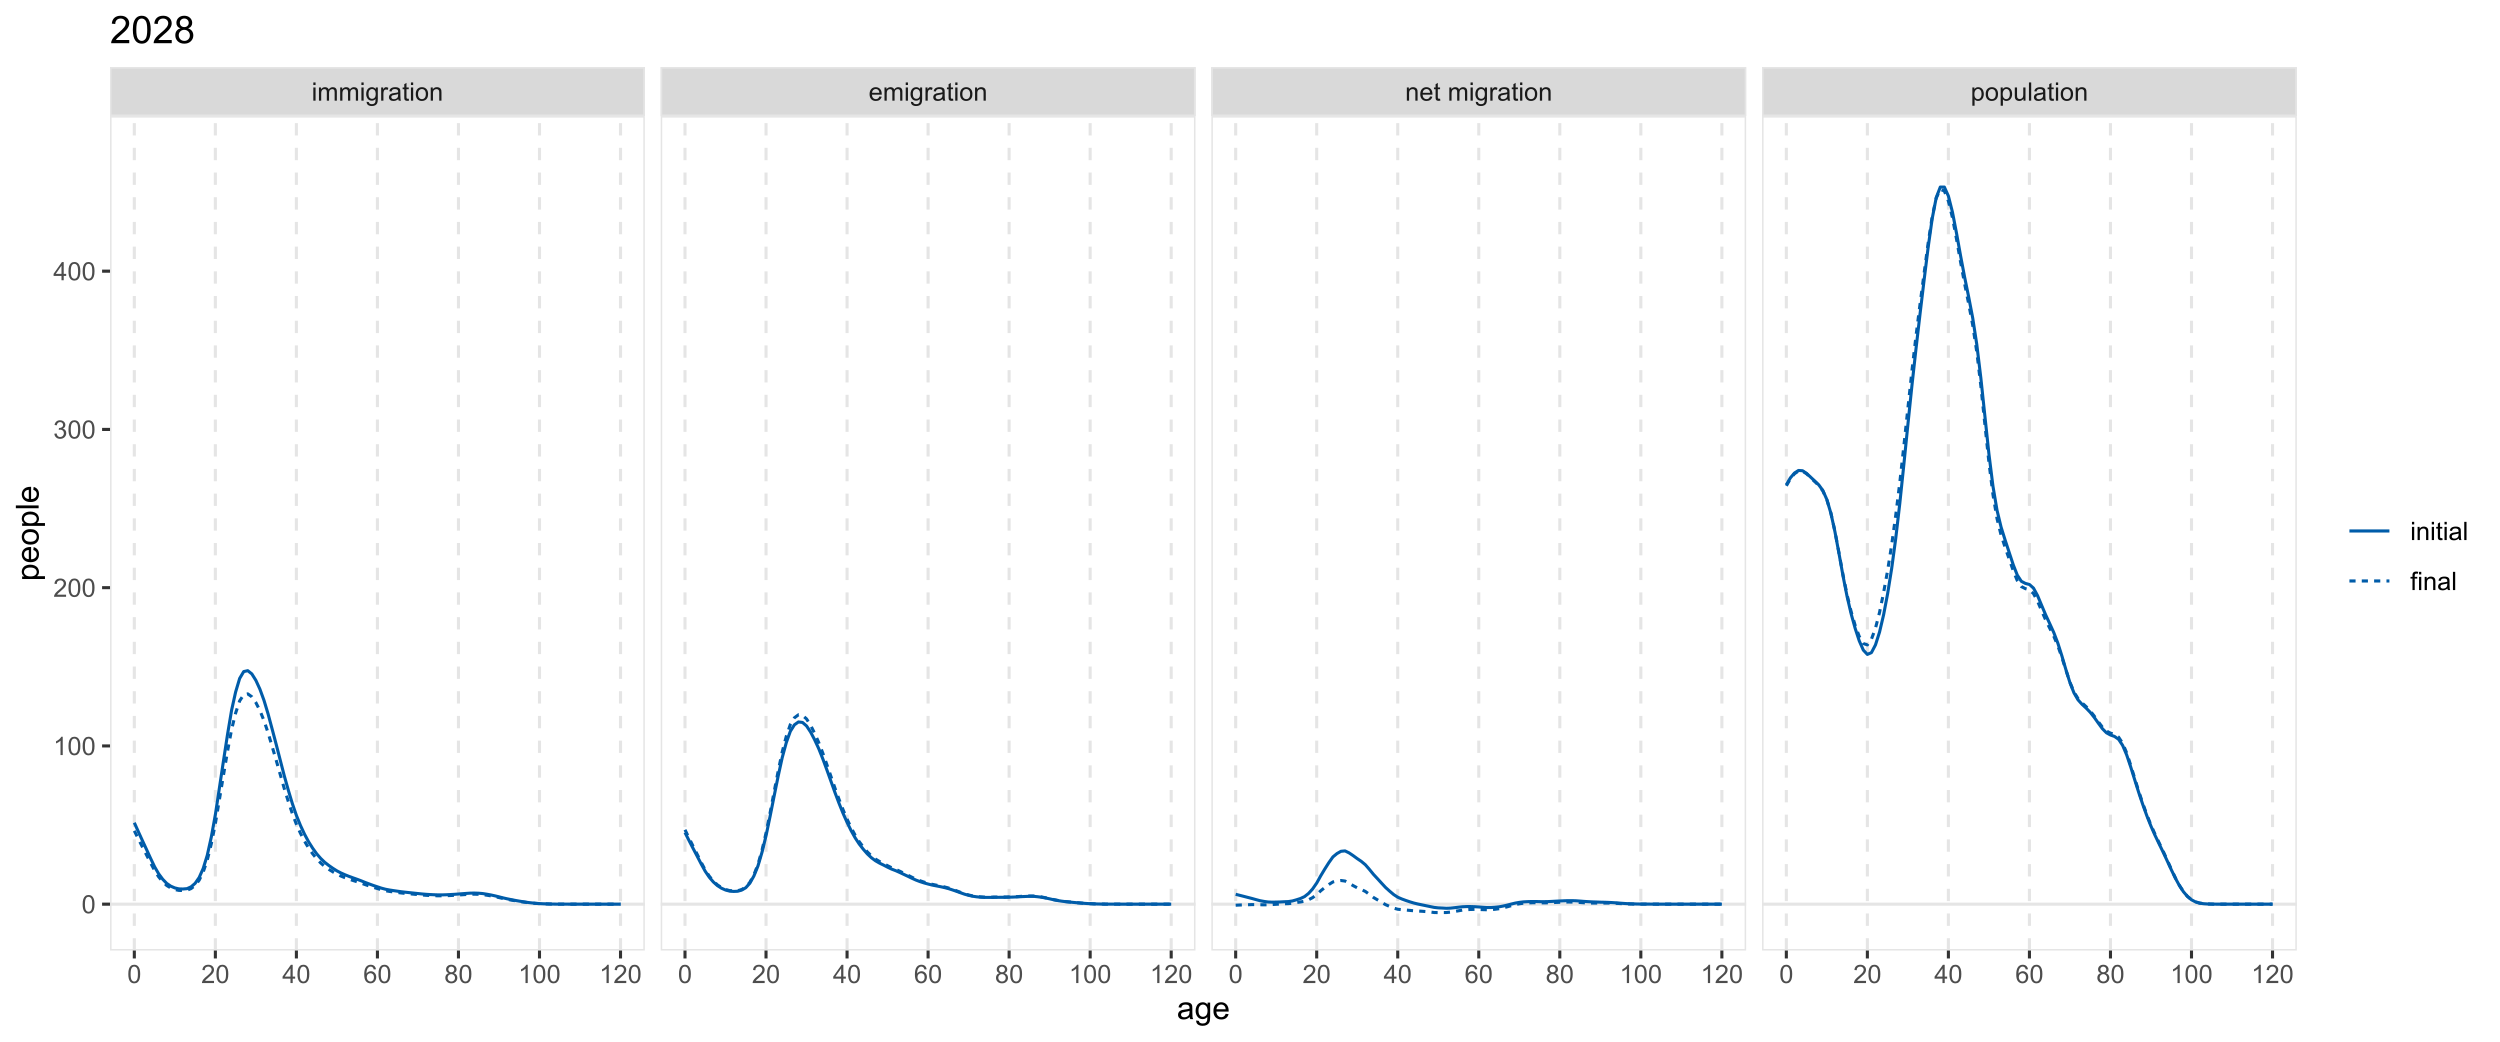 <?xml version="1.0" encoding="UTF-8"?>
<svg xmlns="http://www.w3.org/2000/svg" xmlns:xlink="http://www.w3.org/1999/xlink" width="864pt" height="360pt" viewBox="0 0 864 360" version="1.1">
<defs>
<g>
<symbol overflow="visible" id="glyph0-0">
<path style="stroke:none;" d="M 1.102 0 L 1.102 -5.5 L 5.5 -5.5 L 5.5 0 Z M 1.238 -0.137 L 5.363 -0.137 L 5.363 -5.363 L 1.238 -5.363 Z M 1.238 -0.137 "/>
</symbol>
<symbol overflow="visible" id="glyph0-1">
<path style="stroke:none;" d="M 0.586 -5.41 L 0.586 -6.301 L 1.359 -6.301 L 1.359 -5.41 Z M 0.586 0 L 0.586 -4.562 L 1.359 -4.562 L 1.359 0 Z M 0.586 0 "/>
</symbol>
<symbol overflow="visible" id="glyph0-2">
<path style="stroke:none;" d="M 0.578 0 L 0.578 -4.562 L 1.273 -4.562 L 1.273 -3.922 C 1.414 -4.141 1.605 -4.32 1.844 -4.461 C 2.078 -4.594 2.348 -4.664 2.656 -4.668 C 2.992 -4.664 3.27 -4.594 3.488 -4.457 C 3.699 -4.312 3.852 -4.117 3.945 -3.867 C 4.301 -4.398 4.773 -4.664 5.355 -4.668 C 5.805 -4.664 6.148 -4.539 6.395 -4.289 C 6.637 -4.039 6.762 -3.652 6.762 -3.133 L 6.762 0 L 5.996 0 L 5.996 -2.875 C 5.992 -3.184 5.969 -3.406 5.918 -3.543 C 5.867 -3.676 5.773 -3.785 5.645 -3.871 C 5.512 -3.953 5.359 -3.996 5.184 -3.996 C 4.859 -3.996 4.594 -3.887 4.383 -3.676 C 4.172 -3.457 4.066 -3.117 4.066 -2.652 L 4.066 0 L 3.293 0 L 3.293 -2.965 C 3.293 -3.309 3.227 -3.566 3.102 -3.738 C 2.973 -3.91 2.77 -3.996 2.484 -3.996 C 2.266 -3.996 2.062 -3.938 1.879 -3.824 C 1.691 -3.707 1.559 -3.539 1.477 -3.32 C 1.391 -3.098 1.348 -2.781 1.352 -2.367 L 1.352 0 Z M 0.578 0 "/>
</symbol>
<symbol overflow="visible" id="glyph0-3">
<path style="stroke:none;" d="M 0.438 0.379 L 1.191 0.488 C 1.219 0.719 1.309 0.891 1.453 0.996 C 1.645 1.137 1.906 1.207 2.238 1.211 C 2.598 1.207 2.871 1.137 3.066 0.996 C 3.258 0.852 3.391 0.648 3.465 0.395 C 3.5 0.234 3.52 -0.094 3.52 -0.598 C 3.18 -0.199 2.758 0 2.258 0 C 1.625 0 1.141 -0.227 0.801 -0.68 C 0.453 -1.133 0.281 -1.676 0.285 -2.309 C 0.281 -2.742 0.359 -3.141 0.52 -3.512 C 0.676 -3.879 0.906 -4.164 1.207 -4.367 C 1.504 -4.562 1.855 -4.664 2.262 -4.668 C 2.797 -4.664 3.238 -4.445 3.594 -4.012 L 3.594 -4.562 L 4.305 -4.562 L 4.305 -0.617 C 4.301 0.094 4.227 0.594 4.086 0.891 C 3.938 1.188 3.711 1.422 3.398 1.594 C 3.086 1.766 2.699 1.852 2.242 1.852 C 1.695 1.852 1.254 1.727 0.922 1.484 C 0.586 1.234 0.426 0.867 0.438 0.379 Z M 1.078 -2.363 C 1.078 -1.762 1.195 -1.324 1.434 -1.051 C 1.672 -0.773 1.969 -0.637 2.328 -0.641 C 2.68 -0.637 2.98 -0.773 3.223 -1.051 C 3.461 -1.32 3.578 -1.75 3.582 -2.336 C 3.578 -2.895 3.457 -3.316 3.211 -3.602 C 2.961 -3.883 2.66 -4.023 2.316 -4.027 C 1.969 -4.023 1.676 -3.883 1.438 -3.605 C 1.195 -3.324 1.078 -2.91 1.078 -2.363 Z M 1.078 -2.363 "/>
</symbol>
<symbol overflow="visible" id="glyph0-4">
<path style="stroke:none;" d="M 0.57 0 L 0.57 -4.562 L 1.266 -4.562 L 1.266 -3.871 C 1.445 -4.191 1.609 -4.406 1.758 -4.512 C 1.906 -4.613 2.07 -4.664 2.258 -4.668 C 2.516 -4.664 2.781 -4.582 3.051 -4.418 L 2.785 -3.699 C 2.59 -3.809 2.402 -3.867 2.219 -3.867 C 2.047 -3.867 1.895 -3.816 1.762 -3.715 C 1.625 -3.613 1.527 -3.473 1.473 -3.293 C 1.383 -3.016 1.34 -2.715 1.344 -2.391 L 1.344 0 Z M 0.57 0 "/>
</symbol>
<symbol overflow="visible" id="glyph0-5">
<path style="stroke:none;" d="M 3.559 -0.562 C 3.27 -0.32 2.996 -0.148 2.73 -0.047 C 2.465 0.051 2.18 0.098 1.879 0.102 C 1.375 0.098 0.988 -0.02 0.719 -0.266 C 0.449 -0.508 0.316 -0.82 0.316 -1.203 C 0.316 -1.422 0.367 -1.629 0.469 -1.816 C 0.57 -2 0.703 -2.148 0.871 -2.262 C 1.031 -2.371 1.215 -2.453 1.426 -2.516 C 1.574 -2.551 1.805 -2.59 2.113 -2.629 C 2.734 -2.703 3.195 -2.793 3.492 -2.895 C 3.492 -3 3.492 -3.066 3.496 -3.098 C 3.492 -3.41 3.418 -3.633 3.277 -3.766 C 3.074 -3.938 2.781 -4.023 2.398 -4.027 C 2.031 -4.023 1.762 -3.961 1.59 -3.836 C 1.414 -3.707 1.289 -3.48 1.207 -3.16 L 0.453 -3.262 C 0.516 -3.582 0.629 -3.844 0.789 -4.043 C 0.945 -4.242 1.172 -4.395 1.473 -4.504 C 1.77 -4.609 2.117 -4.664 2.508 -4.668 C 2.898 -4.664 3.215 -4.617 3.457 -4.527 C 3.699 -4.434 3.879 -4.32 3.996 -4.184 C 4.109 -4.043 4.188 -3.867 4.238 -3.656 C 4.258 -3.523 4.27 -3.285 4.273 -2.945 L 4.273 -1.914 C 4.27 -1.191 4.289 -0.734 4.324 -0.547 C 4.355 -0.352 4.418 -0.172 4.52 0 L 3.711 0 C 3.629 -0.16 3.578 -0.348 3.559 -0.562 Z M 3.492 -2.289 C 3.211 -2.172 2.789 -2.074 2.23 -2 C 1.91 -1.949 1.684 -1.898 1.555 -1.844 C 1.422 -1.785 1.32 -1.699 1.25 -1.59 C 1.176 -1.477 1.141 -1.355 1.145 -1.227 C 1.141 -1.016 1.219 -0.844 1.379 -0.707 C 1.531 -0.57 1.762 -0.504 2.062 -0.504 C 2.359 -0.504 2.621 -0.566 2.855 -0.699 C 3.086 -0.824 3.258 -1.004 3.367 -1.234 C 3.449 -1.406 3.492 -1.664 3.492 -2.008 Z M 3.492 -2.289 "/>
</symbol>
<symbol overflow="visible" id="glyph0-6">
<path style="stroke:none;" d="M 2.27 -0.691 L 2.379 -0.008 C 2.16 0.039 1.965 0.059 1.797 0.059 C 1.512 0.059 1.293 0.016 1.141 -0.074 C 0.984 -0.16 0.875 -0.277 0.816 -0.422 C 0.75 -0.566 0.719 -0.871 0.723 -1.336 L 0.723 -3.961 L 0.156 -3.961 L 0.156 -4.562 L 0.723 -4.562 L 0.723 -5.695 L 1.492 -6.156 L 1.492 -4.562 L 2.27 -4.562 L 2.27 -3.961 L 1.492 -3.961 L 1.492 -1.293 C 1.488 -1.07 1.5 -0.93 1.531 -0.867 C 1.555 -0.805 1.602 -0.754 1.664 -0.715 C 1.727 -0.676 1.812 -0.656 1.93 -0.66 C 2.012 -0.656 2.125 -0.668 2.27 -0.691 Z M 2.27 -0.691 "/>
</symbol>
<symbol overflow="visible" id="glyph0-7">
<path style="stroke:none;" d="M 0.293 -2.281 C 0.293 -3.125 0.527 -3.754 0.996 -4.16 C 1.387 -4.496 1.863 -4.664 2.434 -4.668 C 3.059 -4.664 3.57 -4.457 3.969 -4.051 C 4.363 -3.637 4.562 -3.07 4.566 -2.348 C 4.562 -1.758 4.477 -1.297 4.301 -0.961 C 4.125 -0.625 3.867 -0.363 3.535 -0.176 C 3.195 0.008 2.828 0.098 2.434 0.102 C 1.789 0.098 1.273 -0.102 0.883 -0.512 C 0.488 -0.918 0.293 -1.508 0.293 -2.281 Z M 1.086 -2.281 C 1.082 -1.695 1.211 -1.258 1.469 -0.969 C 1.723 -0.672 2.043 -0.527 2.434 -0.531 C 2.812 -0.527 3.133 -0.672 3.391 -0.969 C 3.645 -1.258 3.773 -1.707 3.773 -2.309 C 3.773 -2.871 3.645 -3.297 3.387 -3.59 C 3.129 -3.879 2.809 -4.023 2.434 -4.027 C 2.043 -4.023 1.723 -3.879 1.469 -3.594 C 1.211 -3.301 1.082 -2.863 1.086 -2.281 Z M 1.086 -2.281 "/>
</symbol>
<symbol overflow="visible" id="glyph0-8">
<path style="stroke:none;" d="M 0.578 0 L 0.578 -4.562 L 1.277 -4.562 L 1.277 -3.914 C 1.609 -4.414 2.09 -4.664 2.727 -4.668 C 3 -4.664 3.254 -4.613 3.484 -4.52 C 3.715 -4.418 3.887 -4.289 4.004 -4.129 C 4.113 -3.969 4.195 -3.777 4.246 -3.559 C 4.273 -3.41 4.289 -3.16 4.289 -2.805 L 4.289 0 L 3.516 0 L 3.516 -2.777 C 3.516 -3.09 3.484 -3.324 3.426 -3.484 C 3.363 -3.637 3.258 -3.762 3.105 -3.855 C 2.949 -3.949 2.77 -3.996 2.566 -3.996 C 2.234 -3.996 1.949 -3.891 1.711 -3.68 C 1.469 -3.469 1.348 -3.07 1.352 -2.492 L 1.352 0 Z M 0.578 0 "/>
</symbol>
<symbol overflow="visible" id="glyph0-9">
<path style="stroke:none;" d="M 3.703 -1.469 L 4.504 -1.371 C 4.375 -0.902 4.141 -0.539 3.801 -0.285 C 3.461 -0.027 3.027 0.098 2.496 0.102 C 1.828 0.098 1.297 -0.102 0.906 -0.512 C 0.512 -0.918 0.316 -1.496 0.32 -2.242 C 0.316 -3.008 0.516 -3.605 0.914 -4.031 C 1.309 -4.453 1.82 -4.664 2.453 -4.668 C 3.059 -4.664 3.555 -4.457 3.945 -4.043 C 4.328 -3.629 4.523 -3.043 4.527 -2.289 C 4.523 -2.242 4.523 -2.176 4.523 -2.086 L 1.121 -2.086 C 1.145 -1.582 1.289 -1.195 1.547 -0.93 C 1.801 -0.66 2.117 -0.527 2.5 -0.531 C 2.781 -0.527 3.023 -0.602 3.227 -0.754 C 3.426 -0.902 3.586 -1.141 3.703 -1.469 Z M 1.164 -2.719 L 3.711 -2.719 C 3.672 -3.102 3.578 -3.387 3.422 -3.582 C 3.172 -3.879 2.852 -4.031 2.461 -4.031 C 2.105 -4.031 1.805 -3.91 1.566 -3.672 C 1.32 -3.434 1.188 -3.117 1.164 -2.719 Z M 1.164 -2.719 "/>
</symbol>
<symbol overflow="visible" id="glyph0-10">
<path style="stroke:none;" d=""/>
</symbol>
<symbol overflow="visible" id="glyph0-11">
<path style="stroke:none;" d="M 0.578 1.75 L 0.578 -4.562 L 1.285 -4.562 L 1.285 -3.969 C 1.449 -4.199 1.637 -4.375 1.848 -4.492 C 2.051 -4.605 2.305 -4.664 2.609 -4.668 C 2.992 -4.664 3.336 -4.562 3.637 -4.367 C 3.934 -4.164 4.16 -3.883 4.312 -3.516 C 4.465 -3.148 4.539 -2.746 4.543 -2.316 C 4.539 -1.848 4.457 -1.43 4.289 -1.055 C 4.121 -0.68 3.875 -0.391 3.559 -0.195 C 3.238 0.004 2.902 0.098 2.551 0.102 C 2.289 0.098 2.059 0.047 1.855 -0.059 C 1.648 -0.168 1.48 -0.305 1.352 -0.473 L 1.352 1.75 Z M 1.281 -2.258 C 1.277 -1.664 1.395 -1.23 1.637 -0.953 C 1.871 -0.668 2.16 -0.527 2.5 -0.531 C 2.84 -0.527 3.133 -0.672 3.383 -0.969 C 3.625 -1.258 3.75 -1.711 3.75 -2.32 C 3.75 -2.898 3.629 -3.332 3.391 -3.625 C 3.152 -3.914 2.867 -4.059 2.535 -4.062 C 2.203 -4.059 1.91 -3.906 1.66 -3.598 C 1.402 -3.289 1.277 -2.84 1.281 -2.258 Z M 1.281 -2.258 "/>
</symbol>
<symbol overflow="visible" id="glyph0-12">
<path style="stroke:none;" d="M 3.57 0 L 3.57 -0.672 C 3.211 -0.156 2.73 0.098 2.121 0.102 C 1.852 0.098 1.598 0.051 1.367 -0.051 C 1.133 -0.152 0.961 -0.281 0.848 -0.441 C 0.734 -0.594 0.656 -0.785 0.609 -1.016 C 0.578 -1.164 0.562 -1.406 0.562 -1.734 L 0.562 -4.562 L 1.336 -4.562 L 1.336 -2.031 C 1.336 -1.625 1.352 -1.352 1.383 -1.215 C 1.43 -1.008 1.531 -0.848 1.691 -0.734 C 1.848 -0.617 2.043 -0.562 2.277 -0.562 C 2.508 -0.562 2.727 -0.621 2.93 -0.738 C 3.133 -0.855 3.273 -1.016 3.359 -1.227 C 3.441 -1.43 3.484 -1.727 3.488 -2.117 L 3.488 -4.562 L 4.262 -4.562 L 4.262 0 Z M 3.57 0 "/>
</symbol>
<symbol overflow="visible" id="glyph0-13">
<path style="stroke:none;" d="M 0.562 0 L 0.562 -6.301 L 1.336 -6.301 L 1.336 0 Z M 0.562 0 "/>
</symbol>
<symbol overflow="visible" id="glyph0-14">
<path style="stroke:none;" d="M 0.367 -3.105 C 0.363 -3.848 0.438 -4.445 0.594 -4.902 C 0.742 -5.355 0.973 -5.707 1.277 -5.953 C 1.578 -6.199 1.957 -6.32 2.418 -6.324 C 2.754 -6.32 3.051 -6.254 3.309 -6.121 C 3.562 -5.984 3.773 -5.789 3.938 -5.531 C 4.102 -5.273 4.23 -4.961 4.328 -4.594 C 4.422 -4.227 4.469 -3.73 4.473 -3.105 C 4.469 -2.367 4.395 -1.77 4.242 -1.316 C 4.09 -0.859 3.863 -0.508 3.562 -0.262 C 3.258 -0.016 2.875 0.105 2.418 0.109 C 1.809 0.105 1.332 -0.109 0.988 -0.547 C 0.57 -1.066 0.363 -1.922 0.367 -3.105 Z M 1.16 -3.105 C 1.16 -2.07 1.281 -1.379 1.523 -1.039 C 1.766 -0.695 2.062 -0.527 2.418 -0.527 C 2.773 -0.527 3.074 -0.699 3.316 -1.043 C 3.559 -1.387 3.68 -2.074 3.68 -3.105 C 3.68 -4.145 3.559 -4.832 3.316 -5.172 C 3.074 -5.512 2.77 -5.684 2.41 -5.684 C 2.051 -5.684 1.77 -5.531 1.559 -5.234 C 1.293 -4.844 1.16 -4.137 1.16 -3.105 Z M 1.16 -3.105 "/>
</symbol>
<symbol overflow="visible" id="glyph0-15">
<path style="stroke:none;" d="M 4.43 -0.742 L 4.43 0 L 0.266 0 C 0.258 -0.188 0.289 -0.367 0.355 -0.539 C 0.461 -0.82 0.629 -1.098 0.863 -1.375 C 1.094 -1.648 1.434 -1.965 1.879 -2.328 C 2.562 -2.887 3.023 -3.332 3.266 -3.664 C 3.5 -3.988 3.621 -4.301 3.625 -4.594 C 3.621 -4.898 3.512 -5.156 3.297 -5.367 C 3.074 -5.578 2.789 -5.684 2.441 -5.684 C 2.066 -5.684 1.77 -5.57 1.547 -5.348 C 1.32 -5.125 1.207 -4.816 1.207 -4.422 L 0.414 -4.504 C 0.465 -5.094 0.668 -5.543 1.027 -5.855 C 1.379 -6.164 1.855 -6.32 2.457 -6.324 C 3.059 -6.32 3.539 -6.152 3.891 -5.82 C 4.242 -5.484 4.418 -5.07 4.422 -4.578 C 4.418 -4.32 4.367 -4.074 4.266 -3.832 C 4.164 -3.59 3.992 -3.332 3.754 -3.062 C 3.512 -2.793 3.113 -2.426 2.562 -1.957 C 2.094 -1.566 1.797 -1.301 1.664 -1.16 C 1.531 -1.02 1.422 -0.879 1.34 -0.742 Z M 4.43 -0.742 "/>
</symbol>
<symbol overflow="visible" id="glyph0-16">
<path style="stroke:none;" d="M 2.844 0 L 2.844 -1.508 L 0.113 -1.508 L 0.113 -2.219 L 2.988 -6.301 L 3.617 -6.301 L 3.617 -2.219 L 4.469 -2.219 L 4.469 -1.508 L 3.617 -1.508 L 3.617 0 Z M 2.844 -2.219 L 2.844 -5.059 L 0.871 -2.219 Z M 2.844 -2.219 "/>
</symbol>
<symbol overflow="visible" id="glyph0-17">
<path style="stroke:none;" d="M 4.379 -4.758 L 3.609 -4.695 C 3.539 -4.996 3.441 -5.219 3.316 -5.359 C 3.105 -5.574 2.848 -5.684 2.543 -5.688 C 2.297 -5.684 2.078 -5.617 1.895 -5.484 C 1.648 -5.305 1.457 -5.043 1.32 -4.703 C 1.176 -4.363 1.105 -3.879 1.102 -3.25 C 1.285 -3.531 1.512 -3.742 1.781 -3.879 C 2.051 -4.016 2.332 -4.082 2.629 -4.086 C 3.141 -4.082 3.578 -3.895 3.945 -3.516 C 4.305 -3.137 4.488 -2.645 4.492 -2.047 C 4.488 -1.648 4.402 -1.281 4.234 -0.941 C 4.062 -0.602 3.828 -0.34 3.531 -0.16 C 3.23 0.02 2.895 0.105 2.52 0.109 C 1.871 0.105 1.344 -0.129 0.941 -0.602 C 0.531 -1.074 0.328 -1.855 0.332 -2.949 C 0.328 -4.16 0.551 -5.047 1.004 -5.602 C 1.395 -6.082 1.926 -6.32 2.59 -6.324 C 3.086 -6.32 3.492 -6.184 3.809 -5.906 C 4.125 -5.629 4.312 -5.246 4.379 -4.758 Z M 1.219 -2.039 C 1.219 -1.773 1.273 -1.516 1.387 -1.273 C 1.5 -1.027 1.66 -0.844 1.863 -0.719 C 2.066 -0.59 2.277 -0.527 2.504 -0.527 C 2.828 -0.527 3.109 -0.656 3.348 -0.922 C 3.578 -1.184 3.695 -1.543 3.699 -2 C 3.695 -2.43 3.582 -2.773 3.352 -3.027 C 3.117 -3.273 2.824 -3.398 2.477 -3.402 C 2.121 -3.398 1.824 -3.273 1.582 -3.027 C 1.34 -2.773 1.219 -2.445 1.219 -2.039 Z M 1.219 -2.039 "/>
</symbol>
<symbol overflow="visible" id="glyph0-18">
<path style="stroke:none;" d="M 1.555 -3.418 C 1.23 -3.531 0.992 -3.699 0.84 -3.918 C 0.684 -4.133 0.609 -4.395 0.609 -4.699 C 0.609 -5.156 0.773 -5.539 1.102 -5.855 C 1.43 -6.164 1.867 -6.32 2.418 -6.324 C 2.969 -6.32 3.41 -6.16 3.746 -5.844 C 4.078 -5.523 4.246 -5.137 4.25 -4.68 C 4.246 -4.387 4.172 -4.133 4.02 -3.918 C 3.863 -3.699 3.629 -3.531 3.32 -3.418 C 3.707 -3.285 4 -3.082 4.203 -2.805 C 4.402 -2.52 4.504 -2.184 4.508 -1.801 C 4.504 -1.258 4.312 -0.805 3.934 -0.441 C 3.551 -0.074 3.051 0.105 2.434 0.109 C 1.809 0.105 1.309 -0.074 0.926 -0.441 C 0.543 -0.809 0.352 -1.27 0.355 -1.82 C 0.352 -2.23 0.457 -2.574 0.668 -2.852 C 0.875 -3.125 1.168 -3.312 1.555 -3.418 Z M 1.402 -4.727 C 1.398 -4.426 1.496 -4.184 1.688 -3.996 C 1.879 -3.805 2.129 -3.707 2.438 -3.711 C 2.734 -3.707 2.977 -3.801 3.168 -3.992 C 3.355 -4.176 3.449 -4.406 3.453 -4.684 C 3.449 -4.965 3.352 -5.203 3.16 -5.398 C 2.961 -5.586 2.719 -5.684 2.43 -5.688 C 2.129 -5.684 1.883 -5.59 1.691 -5.402 C 1.496 -5.215 1.398 -4.988 1.402 -4.727 Z M 1.152 -1.816 C 1.148 -1.598 1.199 -1.383 1.309 -1.176 C 1.41 -0.969 1.566 -0.809 1.773 -0.695 C 1.98 -0.582 2.203 -0.527 2.441 -0.527 C 2.809 -0.527 3.113 -0.645 3.355 -0.883 C 3.594 -1.121 3.715 -1.426 3.719 -1.793 C 3.715 -2.164 3.59 -2.469 3.344 -2.715 C 3.094 -2.957 2.785 -3.082 2.414 -3.082 C 2.051 -3.082 1.75 -2.961 1.512 -2.719 C 1.27 -2.477 1.148 -2.176 1.152 -1.816 Z M 1.152 -1.816 "/>
</symbol>
<symbol overflow="visible" id="glyph0-19">
<path style="stroke:none;" d="M 3.277 0 L 2.504 0 L 2.504 -4.93 C 2.316 -4.75 2.074 -4.574 1.773 -4.395 C 1.469 -4.215 1.195 -4.082 0.957 -3.996 L 0.957 -4.742 C 1.387 -4.941 1.766 -5.188 2.09 -5.48 C 2.414 -5.77 2.645 -6.051 2.781 -6.324 L 3.277 -6.324 Z M 3.277 0 "/>
</symbol>
<symbol overflow="visible" id="glyph0-20">
<path style="stroke:none;" d="M 0.371 -1.664 L 1.145 -1.766 C 1.23 -1.324 1.383 -1.008 1.598 -0.816 C 1.809 -0.621 2.066 -0.527 2.375 -0.527 C 2.734 -0.527 3.043 -0.652 3.297 -0.906 C 3.547 -1.156 3.672 -1.469 3.676 -1.844 C 3.672 -2.195 3.555 -2.488 3.324 -2.719 C 3.09 -2.949 2.797 -3.062 2.441 -3.066 C 2.293 -3.062 2.109 -3.035 1.895 -2.98 L 1.98 -3.66 C 2.031 -3.652 2.07 -3.648 2.105 -3.652 C 2.434 -3.648 2.73 -3.734 2.996 -3.91 C 3.254 -4.078 3.387 -4.344 3.391 -4.703 C 3.387 -4.984 3.289 -5.219 3.102 -5.406 C 2.906 -5.59 2.66 -5.684 2.359 -5.688 C 2.055 -5.684 1.805 -5.59 1.605 -5.402 C 1.402 -5.215 1.273 -4.93 1.219 -4.555 L 0.445 -4.691 C 0.539 -5.207 0.754 -5.609 1.09 -5.895 C 1.426 -6.18 1.844 -6.32 2.344 -6.324 C 2.688 -6.32 3.004 -6.246 3.293 -6.102 C 3.582 -5.953 3.801 -5.754 3.953 -5.5 C 4.105 -5.242 4.184 -4.973 4.184 -4.688 C 4.184 -4.414 4.109 -4.164 3.965 -3.945 C 3.816 -3.719 3.602 -3.543 3.316 -3.41 C 3.688 -3.324 3.977 -3.145 4.184 -2.875 C 4.391 -2.602 4.492 -2.262 4.496 -1.859 C 4.492 -1.305 4.293 -0.84 3.895 -0.461 C 3.492 -0.078 2.984 0.109 2.371 0.113 C 1.816 0.109 1.355 -0.051 0.992 -0.379 C 0.625 -0.707 0.418 -1.137 0.371 -1.664 Z M 0.371 -1.664 "/>
</symbol>
<symbol overflow="visible" id="glyph0-21">
<path style="stroke:none;" d="M 0.766 0 L 0.766 -3.961 L 0.082 -3.961 L 0.082 -4.562 L 0.766 -4.562 L 0.766 -5.047 C 0.762 -5.352 0.789 -5.582 0.848 -5.73 C 0.918 -5.93 1.047 -6.09 1.238 -6.219 C 1.422 -6.34 1.688 -6.402 2.027 -6.406 C 2.246 -6.402 2.484 -6.379 2.75 -6.328 L 2.633 -5.656 C 2.469 -5.68 2.32 -5.695 2.18 -5.699 C 1.945 -5.695 1.777 -5.645 1.68 -5.547 C 1.582 -5.445 1.535 -5.258 1.535 -4.984 L 1.535 -4.562 L 2.422 -4.562 L 2.422 -3.961 L 1.535 -3.961 L 1.535 0 Z M 0.766 0 "/>
</symbol>
<symbol overflow="visible" id="glyph1-0">
<path style="stroke:none;" d="M 1.375 0 L 1.375 -6.875 L 6.875 -6.875 L 6.875 0 Z M 1.547 -0.172 L 6.703 -0.172 L 6.703 -6.703 L 1.547 -6.703 Z M 1.547 -0.172 "/>
</symbol>
<symbol overflow="visible" id="glyph1-1">
<path style="stroke:none;" d="M 4.445 -0.703 C 4.086 -0.398 3.742 -0.184 3.414 -0.059 C 3.082 0.066 2.727 0.129 2.348 0.129 C 1.719 0.129 1.238 -0.023 0.902 -0.328 C 0.566 -0.633 0.398 -1.023 0.398 -1.504 C 0.398 -1.781 0.461 -2.035 0.586 -2.27 C 0.711 -2.496 0.875 -2.684 1.086 -2.824 C 1.289 -2.965 1.523 -3.07 1.781 -3.141 C 1.969 -3.191 2.254 -3.238 2.641 -3.289 C 3.418 -3.375 3.992 -3.488 4.367 -3.621 C 4.367 -3.754 4.371 -3.836 4.371 -3.871 C 4.371 -4.266 4.277 -4.543 4.098 -4.703 C 3.848 -4.918 3.48 -5.027 2.996 -5.031 C 2.539 -5.027 2.203 -4.949 1.988 -4.793 C 1.77 -4.633 1.609 -4.352 1.508 -3.949 L 0.562 -4.078 C 0.648 -4.48 0.789 -4.805 0.988 -5.055 C 1.184 -5.301 1.469 -5.492 1.844 -5.629 C 2.215 -5.762 2.645 -5.828 3.137 -5.832 C 3.621 -5.828 4.02 -5.773 4.324 -5.66 C 4.629 -5.543 4.852 -5.398 4.996 -5.227 C 5.137 -5.055 5.238 -4.836 5.297 -4.57 C 5.328 -4.406 5.344 -4.109 5.344 -3.68 L 5.344 -2.391 C 5.344 -1.492 5.363 -0.922 5.406 -0.684 C 5.445 -0.445 5.527 -0.219 5.648 0 L 4.641 0 C 4.539 -0.199 4.473 -0.434 4.445 -0.703 Z M 4.367 -2.863 C 4.012 -2.719 3.488 -2.598 2.789 -2.496 C 2.391 -2.438 2.105 -2.371 1.941 -2.301 C 1.773 -2.227 1.648 -2.121 1.562 -1.988 C 1.473 -1.848 1.43 -1.695 1.43 -1.531 C 1.43 -1.27 1.527 -1.055 1.723 -0.887 C 1.918 -0.711 2.203 -0.625 2.578 -0.629 C 2.949 -0.625 3.277 -0.707 3.57 -0.871 C 3.859 -1.031 4.074 -1.254 4.211 -1.543 C 4.312 -1.754 4.363 -2.078 4.367 -2.508 Z M 4.367 -2.863 "/>
</symbol>
<symbol overflow="visible" id="glyph1-2">
<path style="stroke:none;" d="M 0.547 0.473 L 1.488 0.613 C 1.527 0.898 1.637 1.109 1.816 1.246 C 2.055 1.422 2.379 1.512 2.797 1.516 C 3.242 1.512 3.59 1.422 3.832 1.246 C 4.074 1.062 4.238 0.812 4.328 0.492 C 4.379 0.297 4.402 -0.113 4.398 -0.746 C 3.973 -0.246 3.445 0 2.82 0 C 2.031 0 1.426 -0.281 1 -0.848 C 0.566 -1.41 0.352 -2.09 0.355 -2.883 C 0.352 -3.426 0.449 -3.926 0.648 -4.391 C 0.844 -4.848 1.129 -5.203 1.504 -5.457 C 1.875 -5.703 2.316 -5.828 2.824 -5.832 C 3.496 -5.828 4.051 -5.559 4.492 -5.016 L 4.492 -5.703 L 5.383 -5.703 L 5.383 -0.773 C 5.379 0.113 5.289 0.742 5.109 1.113 C 4.93 1.484 4.641 1.777 4.25 1.992 C 3.855 2.207 3.375 2.312 2.805 2.316 C 2.121 2.312 1.57 2.16 1.152 1.855 C 0.734 1.547 0.531 1.086 0.547 0.473 Z M 1.348 -2.953 C 1.348 -2.203 1.496 -1.656 1.793 -1.316 C 2.09 -0.969 2.461 -0.797 2.91 -0.801 C 3.352 -0.797 3.723 -0.969 4.027 -1.312 C 4.324 -1.656 4.477 -2.191 4.48 -2.922 C 4.477 -3.617 4.32 -4.145 4.016 -4.5 C 3.703 -4.852 3.332 -5.027 2.895 -5.031 C 2.465 -5.027 2.098 -4.852 1.797 -4.508 C 1.496 -4.156 1.348 -3.641 1.348 -2.953 Z M 1.348 -2.953 "/>
</symbol>
<symbol overflow="visible" id="glyph1-3">
<path style="stroke:none;" d="M 4.629 -1.836 L 5.629 -1.715 C 5.469 -1.125 5.176 -0.672 4.75 -0.352 C 4.324 -0.031 3.781 0.129 3.121 0.129 C 2.281 0.129 1.617 -0.125 1.133 -0.641 C 0.641 -1.152 0.398 -1.875 0.402 -2.805 C 0.398 -3.762 0.645 -4.504 1.145 -5.035 C 1.637 -5.562 2.277 -5.828 3.066 -5.832 C 3.824 -5.828 4.449 -5.57 4.934 -5.051 C 5.418 -4.531 5.66 -3.801 5.66 -2.863 C 5.66 -2.805 5.656 -2.719 5.656 -2.605 L 1.402 -2.605 C 1.434 -1.977 1.613 -1.496 1.934 -1.164 C 2.25 -0.828 2.645 -0.66 3.125 -0.664 C 3.477 -0.66 3.781 -0.754 4.031 -0.945 C 4.281 -1.129 4.48 -1.426 4.629 -1.836 Z M 1.457 -3.398 L 4.641 -3.398 C 4.598 -3.879 4.473 -4.238 4.273 -4.48 C 3.961 -4.852 3.562 -5.039 3.078 -5.039 C 2.629 -5.039 2.258 -4.891 1.957 -4.594 C 1.652 -4.297 1.484 -3.898 1.457 -3.398 Z M 1.457 -3.398 "/>
</symbol>
<symbol overflow="visible" id="glyph2-0">
<path style="stroke:none;" d="M 0 -1.375 L -6.875 -1.375 L -6.875 -6.875 L 0 -6.875 Z M -0.172 -1.547 L -0.172 -6.703 L -6.703 -6.703 L -6.703 -1.547 Z M -0.172 -1.547 "/>
</symbol>
<symbol overflow="visible" id="glyph2-1">
<path style="stroke:none;" d="M 2.188 -0.727 L -5.703 -0.727 L -5.703 -1.605 L -4.961 -1.605 C -5.25 -1.812 -5.469 -2.047 -5.613 -2.309 C -5.758 -2.57 -5.828 -2.887 -5.832 -3.262 C -5.828 -3.746 -5.703 -4.176 -5.457 -4.551 C -5.203 -4.922 -4.852 -5.203 -4.395 -5.391 C -3.938 -5.578 -3.438 -5.672 -2.895 -5.676 C -2.309 -5.672 -1.781 -5.566 -1.316 -5.359 C -0.848 -5.148 -0.488 -4.844 -0.242 -4.449 C 0.008 -4.047 0.129 -3.629 0.129 -3.191 C 0.129 -2.867 0.062 -2.578 -0.074 -2.32 C -0.207 -2.062 -0.379 -1.852 -0.59 -1.691 L 2.188 -1.691 Z M -2.82 -1.602 C -2.082 -1.598 -1.539 -1.746 -1.191 -2.047 C -0.836 -2.34 -0.66 -2.699 -0.664 -3.125 C -0.66 -3.551 -0.844 -3.918 -1.211 -4.227 C -1.574 -4.531 -2.137 -4.688 -2.898 -4.688 C -3.625 -4.688 -4.168 -4.535 -4.531 -4.238 C -4.891 -3.938 -5.074 -3.582 -5.074 -3.168 C -5.074 -2.754 -4.879 -2.391 -4.496 -2.074 C -4.109 -1.758 -3.551 -1.598 -2.82 -1.602 Z M -2.82 -1.602 "/>
</symbol>
<symbol overflow="visible" id="glyph2-2">
<path style="stroke:none;" d="M -1.836 -4.629 L -1.715 -5.629 C -1.125 -5.469 -0.672 -5.176 -0.352 -4.75 C -0.031 -4.324 0.129 -3.781 0.129 -3.121 C 0.129 -2.281 -0.125 -1.617 -0.641 -1.133 C -1.152 -0.641 -1.875 -0.398 -2.805 -0.402 C -3.762 -0.398 -4.504 -0.645 -5.035 -1.145 C -5.562 -1.637 -5.828 -2.277 -5.832 -3.066 C -5.828 -3.824 -5.57 -4.449 -5.051 -4.934 C -4.531 -5.418 -3.801 -5.66 -2.863 -5.66 C -2.805 -5.66 -2.719 -5.656 -2.605 -5.656 L -2.605 -1.402 C -1.977 -1.434 -1.496 -1.613 -1.164 -1.934 C -0.828 -2.25 -0.66 -2.645 -0.664 -3.125 C -0.66 -3.477 -0.754 -3.781 -0.941 -4.031 C -1.125 -4.281 -1.422 -4.48 -1.836 -4.629 Z M -3.398 -1.457 L -3.398 -4.641 C -3.879 -4.598 -4.238 -4.473 -4.48 -4.273 C -4.852 -3.961 -5.039 -3.562 -5.039 -3.078 C -5.039 -2.629 -4.891 -2.258 -4.594 -1.957 C -4.297 -1.652 -3.898 -1.484 -3.398 -1.457 Z M -3.398 -1.457 "/>
</symbol>
<symbol overflow="visible" id="glyph2-3">
<path style="stroke:none;" d="M -2.852 -0.367 C -3.906 -0.363 -4.688 -0.656 -5.199 -1.246 C -5.617 -1.734 -5.828 -2.332 -5.832 -3.039 C -5.828 -3.82 -5.574 -4.461 -5.062 -4.961 C -4.547 -5.457 -3.836 -5.707 -2.934 -5.711 C -2.195 -5.707 -1.617 -5.598 -1.199 -5.379 C -0.777 -5.156 -0.449 -4.832 -0.219 -4.414 C 0.016 -3.992 0.129 -3.535 0.129 -3.039 C 0.129 -2.238 -0.125 -1.594 -0.637 -1.105 C -1.148 -0.609 -1.887 -0.363 -2.852 -0.367 Z M -2.852 -1.359 C -2.121 -1.359 -1.574 -1.516 -1.211 -1.836 C -0.844 -2.152 -0.66 -2.555 -0.664 -3.039 C -0.66 -3.516 -0.844 -3.914 -1.211 -4.234 C -1.574 -4.551 -2.133 -4.711 -2.883 -4.715 C -3.586 -4.711 -4.117 -4.551 -4.484 -4.234 C -4.844 -3.91 -5.027 -3.512 -5.031 -3.039 C -5.027 -2.555 -4.848 -2.152 -4.488 -1.836 C -4.129 -1.516 -3.582 -1.359 -2.852 -1.359 Z M -2.852 -1.359 "/>
</symbol>
<symbol overflow="visible" id="glyph2-4">
<path style="stroke:none;" d="M 0 -0.703 L -7.875 -0.703 L -7.875 -1.672 L 0 -1.672 Z M 0 -0.703 "/>
</symbol>
<symbol overflow="visible" id="glyph3-0">
<path style="stroke:none;" d="M 1.648 0 L 1.648 -8.25 L 8.25 -8.25 L 8.25 0 Z M 1.855 -0.207 L 8.043 -0.207 L 8.043 -8.043 L 1.855 -8.043 Z M 1.855 -0.207 "/>
</symbol>
<symbol overflow="visible" id="glyph3-1">
<path style="stroke:none;" d="M 6.645 -1.113 L 6.645 0 L 0.398 0 C 0.391 -0.277 0.434 -0.543 0.535 -0.805 C 0.691 -1.227 0.945 -1.648 1.297 -2.062 C 1.645 -2.473 2.152 -2.949 2.816 -3.492 C 3.84 -4.336 4.535 -5.004 4.898 -5.496 C 5.258 -5.988 5.438 -6.453 5.441 -6.891 C 5.438 -7.348 5.273 -7.734 4.945 -8.051 C 4.617 -8.367 4.188 -8.523 3.66 -8.527 C 3.102 -8.523 2.656 -8.355 2.32 -8.023 C 1.984 -7.688 1.812 -7.227 1.812 -6.633 L 0.617 -6.754 C 0.695 -7.641 1.004 -8.32 1.539 -8.789 C 2.07 -9.254 2.785 -9.484 3.688 -9.488 C 4.59 -9.484 5.309 -9.234 5.84 -8.734 C 6.367 -8.23 6.633 -7.605 6.633 -6.863 C 6.633 -6.48 6.555 -6.109 6.398 -5.75 C 6.242 -5.383 5.984 -5 5.629 -4.594 C 5.27 -4.188 4.672 -3.633 3.84 -2.934 C 3.141 -2.344 2.695 -1.945 2.5 -1.742 C 2.301 -1.531 2.137 -1.324 2.012 -1.113 Z M 6.645 -1.113 "/>
</symbol>
<symbol overflow="visible" id="glyph3-2">
<path style="stroke:none;" d="M 0.547 -4.66 C 0.543 -5.773 0.66 -6.672 0.891 -7.355 C 1.121 -8.035 1.461 -8.562 1.918 -8.934 C 2.367 -9.301 2.938 -9.484 3.629 -9.488 C 4.133 -9.484 4.578 -9.383 4.961 -9.18 C 5.34 -8.973 5.656 -8.68 5.91 -8.297 C 6.156 -7.914 6.352 -7.445 6.496 -6.895 C 6.637 -6.34 6.707 -5.594 6.711 -4.66 C 6.707 -3.547 6.594 -2.652 6.367 -1.973 C 6.137 -1.289 5.797 -0.762 5.348 -0.395 C 4.891 -0.023 4.316 0.156 3.629 0.16 C 2.715 0.156 2 -0.168 1.484 -0.82 C 0.855 -1.605 0.543 -2.883 0.547 -4.66 Z M 1.742 -4.66 C 1.738 -3.105 1.922 -2.074 2.285 -1.562 C 2.645 -1.047 3.09 -0.789 3.629 -0.793 C 4.16 -0.789 4.609 -1.047 4.973 -1.566 C 5.332 -2.078 5.512 -3.109 5.516 -4.66 C 5.512 -6.211 5.332 -7.246 4.973 -7.758 C 4.609 -8.27 4.156 -8.523 3.617 -8.527 C 3.078 -8.523 2.652 -8.301 2.34 -7.852 C 1.938 -7.273 1.738 -6.207 1.742 -4.66 Z M 1.742 -4.66 "/>
</symbol>
<symbol overflow="visible" id="glyph3-3">
<path style="stroke:none;" d="M 2.332 -5.125 C 1.848 -5.297 1.488 -5.547 1.262 -5.875 C 1.027 -6.199 0.914 -6.59 0.914 -7.051 C 0.914 -7.734 1.16 -8.312 1.656 -8.785 C 2.148 -9.25 2.805 -9.484 3.629 -9.488 C 4.449 -9.484 5.113 -9.246 5.621 -8.77 C 6.121 -8.289 6.375 -7.707 6.375 -7.02 C 6.375 -6.582 6.258 -6.199 6.027 -5.875 C 5.797 -5.547 5.449 -5.297 4.98 -5.125 C 5.559 -4.934 6 -4.629 6.305 -4.207 C 6.609 -3.785 6.762 -3.281 6.762 -2.699 C 6.762 -1.891 6.473 -1.211 5.902 -0.664 C 5.328 -0.113 4.578 0.156 3.648 0.16 C 2.715 0.156 1.961 -0.117 1.391 -0.668 C 0.816 -1.219 0.531 -1.906 0.535 -2.734 C 0.531 -3.348 0.688 -3.863 1 -4.277 C 1.309 -4.691 1.754 -4.973 2.332 -5.125 Z M 2.102 -7.09 C 2.098 -6.641 2.242 -6.273 2.531 -5.992 C 2.82 -5.707 3.195 -5.566 3.656 -5.57 C 4.102 -5.566 4.465 -5.707 4.754 -5.992 C 5.035 -6.27 5.18 -6.613 5.184 -7.023 C 5.18 -7.449 5.031 -7.809 4.742 -8.098 C 4.445 -8.387 4.078 -8.531 3.641 -8.535 C 3.195 -8.531 2.828 -8.391 2.539 -8.109 C 2.242 -7.824 2.098 -7.484 2.102 -7.09 Z M 1.727 -2.727 C 1.723 -2.391 1.801 -2.07 1.961 -1.766 C 2.117 -1.453 2.352 -1.215 2.66 -1.047 C 2.969 -0.875 3.301 -0.789 3.66 -0.793 C 4.211 -0.789 4.668 -0.969 5.031 -1.328 C 5.391 -1.684 5.57 -2.137 5.574 -2.688 C 5.57 -3.246 5.387 -3.707 5.016 -4.074 C 4.645 -4.434 4.18 -4.617 3.621 -4.621 C 3.074 -4.617 2.621 -4.438 2.266 -4.078 C 1.902 -3.719 1.723 -3.266 1.727 -2.727 Z M 1.727 -2.727 "/>
</symbol>
</g>
<clipPath id="clip1">
  <path d="M 38.023 40.105 L 222.855 40.105 L 222.855 328.512 L 38.023 328.512 Z M 38.023 40.105 "/>
</clipPath>
<clipPath id="clip2">
  <path d="M 45 40.105 L 47 40.105 L 47 328.512 L 45 328.512 Z M 45 40.105 "/>
</clipPath>
<clipPath id="clip3">
  <path d="M 73 40.105 L 75 40.105 L 75 328.512 L 73 328.512 Z M 73 40.105 "/>
</clipPath>
<clipPath id="clip4">
  <path d="M 101 40.105 L 103 40.105 L 103 328.512 L 101 328.512 Z M 101 40.105 "/>
</clipPath>
<clipPath id="clip5">
  <path d="M 129 40.105 L 131 40.105 L 131 328.512 L 129 328.512 Z M 129 40.105 "/>
</clipPath>
<clipPath id="clip6">
  <path d="M 157 40.105 L 159 40.105 L 159 328.512 L 157 328.512 Z M 157 40.105 "/>
</clipPath>
<clipPath id="clip7">
  <path d="M 185 40.105 L 187 40.105 L 187 328.512 L 185 328.512 Z M 185 40.105 "/>
</clipPath>
<clipPath id="clip8">
  <path d="M 213 40.105 L 215 40.105 L 215 328.512 L 213 328.512 Z M 213 40.105 "/>
</clipPath>
<clipPath id="clip9">
  <path d="M 38.023 311 L 222.855 311 L 222.855 314 L 38.023 314 Z M 38.023 311 "/>
</clipPath>
<clipPath id="clip10">
  <path d="M 38.023 40.105 L 222.855 40.105 L 222.855 328.512 L 38.023 328.512 Z M 38.023 40.105 "/>
</clipPath>
<clipPath id="clip11">
  <path d="M 228.332 40.105 L 413.164 40.105 L 413.164 328.512 L 228.332 328.512 Z M 228.332 40.105 "/>
</clipPath>
<clipPath id="clip12">
  <path d="M 236 40.105 L 238 40.105 L 238 328.512 L 236 328.512 Z M 236 40.105 "/>
</clipPath>
<clipPath id="clip13">
  <path d="M 264 40.105 L 266 40.105 L 266 328.512 L 264 328.512 Z M 264 40.105 "/>
</clipPath>
<clipPath id="clip14">
  <path d="M 292 40.105 L 294 40.105 L 294 328.512 L 292 328.512 Z M 292 40.105 "/>
</clipPath>
<clipPath id="clip15">
  <path d="M 320 40.105 L 322 40.105 L 322 328.512 L 320 328.512 Z M 320 40.105 "/>
</clipPath>
<clipPath id="clip16">
  <path d="M 348 40.105 L 350 40.105 L 350 328.512 L 348 328.512 Z M 348 40.105 "/>
</clipPath>
<clipPath id="clip17">
  <path d="M 376 40.105 L 378 40.105 L 378 328.512 L 376 328.512 Z M 376 40.105 "/>
</clipPath>
<clipPath id="clip18">
  <path d="M 404 40.105 L 406 40.105 L 406 328.512 L 404 328.512 Z M 404 40.105 "/>
</clipPath>
<clipPath id="clip19">
  <path d="M 228.332 311 L 413.164 311 L 413.164 314 L 228.332 314 Z M 228.332 311 "/>
</clipPath>
<clipPath id="clip20">
  <path d="M 228.332 40.105 L 413.164 40.105 L 413.164 328.512 L 228.332 328.512 Z M 228.332 40.105 "/>
</clipPath>
<clipPath id="clip21">
  <path d="M 418.645 40.105 L 603.477 40.105 L 603.477 328.512 L 418.645 328.512 Z M 418.645 40.105 "/>
</clipPath>
<clipPath id="clip22">
  <path d="M 426 40.105 L 428 40.105 L 428 328.512 L 426 328.512 Z M 426 40.105 "/>
</clipPath>
<clipPath id="clip23">
  <path d="M 454 40.105 L 456 40.105 L 456 328.512 L 454 328.512 Z M 454 40.105 "/>
</clipPath>
<clipPath id="clip24">
  <path d="M 482 40.105 L 484 40.105 L 484 328.512 L 482 328.512 Z M 482 40.105 "/>
</clipPath>
<clipPath id="clip25">
  <path d="M 510 40.105 L 512 40.105 L 512 328.512 L 510 328.512 Z M 510 40.105 "/>
</clipPath>
<clipPath id="clip26">
  <path d="M 538 40.105 L 540 40.105 L 540 328.512 L 538 328.512 Z M 538 40.105 "/>
</clipPath>
<clipPath id="clip27">
  <path d="M 566 40.105 L 568 40.105 L 568 328.512 L 566 328.512 Z M 566 40.105 "/>
</clipPath>
<clipPath id="clip28">
  <path d="M 594 40.105 L 596 40.105 L 596 328.512 L 594 328.512 Z M 594 40.105 "/>
</clipPath>
<clipPath id="clip29">
  <path d="M 418.645 311 L 603.477 311 L 603.477 314 L 418.645 314 Z M 418.645 311 "/>
</clipPath>
<clipPath id="clip30">
  <path d="M 418.645 40.105 L 603.477 40.105 L 603.477 328.512 L 418.645 328.512 Z M 418.645 40.105 "/>
</clipPath>
<clipPath id="clip31">
  <path d="M 608.957 40.105 L 793.789 40.105 L 793.789 328.512 L 608.957 328.512 Z M 608.957 40.105 "/>
</clipPath>
<clipPath id="clip32">
  <path d="M 616 40.105 L 618 40.105 L 618 328.512 L 616 328.512 Z M 616 40.105 "/>
</clipPath>
<clipPath id="clip33">
  <path d="M 644 40.105 L 646 40.105 L 646 328.512 L 644 328.512 Z M 644 40.105 "/>
</clipPath>
<clipPath id="clip34">
  <path d="M 672 40.105 L 674 40.105 L 674 328.512 L 672 328.512 Z M 672 40.105 "/>
</clipPath>
<clipPath id="clip35">
  <path d="M 700 40.105 L 702 40.105 L 702 328.512 L 700 328.512 Z M 700 40.105 "/>
</clipPath>
<clipPath id="clip36">
  <path d="M 728 40.105 L 730 40.105 L 730 328.512 L 728 328.512 Z M 728 40.105 "/>
</clipPath>
<clipPath id="clip37">
  <path d="M 756 40.105 L 758 40.105 L 758 328.512 L 756 328.512 Z M 756 40.105 "/>
</clipPath>
<clipPath id="clip38">
  <path d="M 784 40.105 L 786 40.105 L 786 328.512 L 784 328.512 Z M 784 40.105 "/>
</clipPath>
<clipPath id="clip39">
  <path d="M 608.957 311 L 793.789 311 L 793.789 314 L 608.957 314 Z M 608.957 311 "/>
</clipPath>
<clipPath id="clip40">
  <path d="M 608.957 40.105 L 793.789 40.105 L 793.789 328.512 L 608.957 328.512 Z M 608.957 40.105 "/>
</clipPath>
<clipPath id="clip41">
  <path d="M 38.023 23.188 L 222.855 23.188 L 222.855 40.105 L 38.023 40.105 Z M 38.023 23.188 "/>
</clipPath>
<clipPath id="clip42">
  <path d="M 228.332 23.188 L 413.164 23.188 L 413.164 40.105 L 228.332 40.105 Z M 228.332 23.188 "/>
</clipPath>
<clipPath id="clip43">
  <path d="M 418.645 23.188 L 603.477 23.188 L 603.477 40.105 L 418.645 40.105 Z M 418.645 23.188 "/>
</clipPath>
<clipPath id="clip44">
  <path d="M 608.957 23.188 L 793.789 23.188 L 793.789 40.105 L 608.957 40.105 Z M 608.957 23.188 "/>
</clipPath>
</defs>
<g id="surface1119">
<rect x="0" y="0" width="864" height="360" style="fill:rgb(100%,100%,100%);fill-opacity:1;stroke:none;"/>
<rect x="0" y="0" width="864" height="360" style="fill:rgb(100%,100%,100%);fill-opacity:1;stroke:none;"/>
<path style="fill:none;stroke-width:1.067;stroke-linecap:round;stroke-linejoin:round;stroke:rgb(100%,100%,100%);stroke-opacity:1;stroke-miterlimit:10;" d="M 0 360 L 864 360 L 864 0 L 0 0 Z M 0 360 "/>
<g clip-path="url(#clip1)" clip-rule="nonzero">
<path style=" stroke:none;fill-rule:nonzero;fill:rgb(100%,100%,100%);fill-opacity:1;" d="M 38.023 328.508 L 222.855 328.508 L 222.855 40.102 L 38.023 40.102 Z M 38.023 328.508 "/>
</g>
<g clip-path="url(#clip2)" clip-rule="nonzero">
<path style="fill:none;stroke-width:1.067;stroke-linecap:butt;stroke-linejoin:round;stroke:rgb(89.804%,89.804%,89.804%);stroke-opacity:1;stroke-dasharray:4.268,4.268;stroke-miterlimit:10;" d="M 46.422 328.508 L 46.422 40.105 "/>
</g>
<g clip-path="url(#clip3)" clip-rule="nonzero">
<path style="fill:none;stroke-width:1.067;stroke-linecap:butt;stroke-linejoin:round;stroke:rgb(89.804%,89.804%,89.804%);stroke-opacity:1;stroke-dasharray:4.268,4.268;stroke-miterlimit:10;" d="M 74.43 328.508 L 74.43 40.105 "/>
</g>
<g clip-path="url(#clip4)" clip-rule="nonzero">
<path style="fill:none;stroke-width:1.067;stroke-linecap:butt;stroke-linejoin:round;stroke:rgb(89.804%,89.804%,89.804%);stroke-opacity:1;stroke-dasharray:4.268,4.268;stroke-miterlimit:10;" d="M 102.434 328.508 L 102.434 40.105 "/>
</g>
<g clip-path="url(#clip5)" clip-rule="nonzero">
<path style="fill:none;stroke-width:1.067;stroke-linecap:butt;stroke-linejoin:round;stroke:rgb(89.804%,89.804%,89.804%);stroke-opacity:1;stroke-dasharray:4.268,4.268;stroke-miterlimit:10;" d="M 130.438 328.508 L 130.438 40.105 "/>
</g>
<g clip-path="url(#clip6)" clip-rule="nonzero">
<path style="fill:none;stroke-width:1.067;stroke-linecap:butt;stroke-linejoin:round;stroke:rgb(89.804%,89.804%,89.804%);stroke-opacity:1;stroke-dasharray:4.268,4.268;stroke-miterlimit:10;" d="M 158.441 328.508 L 158.441 40.105 "/>
</g>
<g clip-path="url(#clip7)" clip-rule="nonzero">
<path style="fill:none;stroke-width:1.067;stroke-linecap:butt;stroke-linejoin:round;stroke:rgb(89.804%,89.804%,89.804%);stroke-opacity:1;stroke-dasharray:4.268,4.268;stroke-miterlimit:10;" d="M 186.449 328.508 L 186.449 40.105 "/>
</g>
<g clip-path="url(#clip8)" clip-rule="nonzero">
<path style="fill:none;stroke-width:1.067;stroke-linecap:butt;stroke-linejoin:round;stroke:rgb(89.804%,89.804%,89.804%);stroke-opacity:1;stroke-dasharray:4.268,4.268;stroke-miterlimit:10;" d="M 214.453 328.508 L 214.453 40.105 "/>
</g>
<g clip-path="url(#clip9)" clip-rule="nonzero">
<path style="fill:none;stroke-width:1.067;stroke-linecap:butt;stroke-linejoin:round;stroke:rgb(89.804%,89.804%,89.804%);stroke-opacity:1;stroke-miterlimit:10;" d="M 38.023 312.48 L 222.855 312.48 "/>
</g>
<path style="fill:none;stroke-width:1.067;stroke-linecap:butt;stroke-linejoin:round;stroke:rgb(0%,36.078%,66.275%);stroke-opacity:1;stroke-miterlimit:10;" d="M 46.422 284.332 L 47.824 287.461 L 49.223 290.52 L 50.625 293.551 L 52.023 296.613 L 53.426 299.547 L 54.824 301.973 L 56.227 303.863 L 57.625 305.312 L 59.027 306.266 L 60.426 306.867 L 61.828 307.199 L 63.227 307.238 L 64.625 307.121 L 66.027 306.5 L 67.426 305.293 L 68.828 303.277 L 70.227 300.133 L 71.629 295.582 L 73.027 289.293 L 74.43 281.543 L 75.828 272.309 L 77.23 262.969 L 78.629 253.84 L 80.031 245.488 L 81.43 239.16 L 82.828 234.461 L 84.23 232.098 L 85.629 231.785 L 87.031 232.898 L 88.43 235.133 L 89.832 238.195 L 91.23 242.035 L 92.633 246.676 L 94.031 251.891 L 95.434 257.191 L 96.832 262.641 L 98.234 268.074 L 99.633 273.062 L 101.031 277.715 L 102.434 281.805 L 103.832 285.266 L 105.234 288.281 L 106.633 290.891 L 108.035 293.109 L 109.434 295.059 L 110.836 296.672 L 112.234 298.016 L 113.637 299.109 L 115.035 300.086 L 116.438 300.969 L 117.836 301.699 L 119.234 302.32 L 120.637 302.887 L 122.035 303.398 L 123.438 303.891 L 124.836 304.414 L 126.238 304.984 L 127.637 305.512 L 129.039 306.02 L 130.438 306.484 L 131.84 306.953 L 133.238 307.324 L 134.641 307.59 L 136.039 307.805 L 137.441 308.008 L 138.84 308.203 L 140.238 308.363 L 141.641 308.512 L 143.039 308.66 L 144.441 308.809 L 145.84 308.953 L 147.242 309.074 L 148.641 309.16 L 150.043 309.227 L 151.441 309.27 L 152.844 309.273 L 154.242 309.227 L 155.645 309.16 L 157.043 309.078 L 158.441 308.973 L 159.844 308.863 L 161.242 308.754 L 162.645 308.664 L 164.043 308.652 L 165.445 308.699 L 166.844 308.82 L 168.246 309.039 L 169.645 309.293 L 171.047 309.602 L 172.445 309.941 L 173.848 310.305 L 175.246 310.621 L 176.645 310.906 L 178.047 311.176 L 179.445 311.426 L 180.848 311.652 L 182.246 311.863 L 183.648 312.031 L 185.047 312.176 L 186.449 312.281 L 187.848 312.348 L 189.25 312.398 L 190.648 312.438 L 192.051 312.461 L 193.449 312.473 L 194.848 312.477 L 196.25 312.477 L 197.648 312.48 L 214.453 312.48 "/>
<path style="fill:none;stroke-width:1.067;stroke-linecap:butt;stroke-linejoin:round;stroke:rgb(0%,36.078%,66.275%);stroke-opacity:1;stroke-dasharray:2.134,2.134;stroke-miterlimit:10;" d="M 46.422 287.129 L 47.824 289.945 L 49.223 292.703 L 50.625 295.43 L 52.023 298.188 L 53.426 300.832 L 54.824 303.016 L 56.227 304.719 L 57.625 306.023 L 59.027 306.883 L 60.426 307.426 L 61.828 307.723 L 63.227 307.758 L 64.625 307.652 L 66.027 307.094 L 67.426 306.008 L 68.828 304.191 L 70.227 301.359 L 71.629 297.262 L 73.027 291.598 L 74.43 284.617 L 75.828 276.301 L 77.23 267.891 L 78.629 259.668 L 80.031 252.145 L 81.43 246.449 L 82.828 242.215 L 84.23 240.082 L 85.629 239.805 L 87.031 240.805 L 88.43 242.82 L 89.832 245.578 L 91.23 249.035 L 92.633 253.215 L 94.031 257.91 L 95.434 262.684 L 96.832 267.594 L 98.234 272.488 L 99.633 276.977 L 101.031 281.172 L 102.434 284.855 L 103.832 287.973 L 105.234 290.688 L 106.633 293.035 L 108.035 295.035 L 109.434 296.789 L 110.836 298.242 L 112.234 299.453 L 113.637 300.438 L 115.035 301.316 L 116.438 302.113 L 117.836 302.77 L 119.234 303.332 L 120.637 303.84 L 122.035 304.301 L 123.438 304.746 L 124.836 305.215 L 126.238 305.73 L 127.637 306.203 L 129.039 306.66 L 130.438 307.078 L 131.84 307.5 L 133.238 307.836 L 134.641 308.074 L 136.039 308.27 L 137.441 308.453 L 138.84 308.629 L 140.238 308.773 L 141.641 308.906 L 143.039 309.039 L 144.441 309.172 L 145.84 309.301 L 147.242 309.414 L 148.641 309.488 L 150.043 309.551 L 151.441 309.59 L 152.844 309.59 L 154.242 309.551 L 155.645 309.488 L 157.043 309.418 L 158.441 309.32 L 159.844 309.223 L 161.242 309.125 L 162.645 309.043 L 164.043 309.031 L 165.445 309.074 L 166.844 309.184 L 168.246 309.383 L 169.645 309.609 L 171.047 309.887 L 172.445 310.195 L 173.848 310.52 L 175.246 310.805 L 176.645 311.062 L 178.047 311.305 L 179.445 311.527 L 180.848 311.734 L 182.246 311.922 L 183.648 312.078 L 185.047 312.207 L 186.449 312.301 L 187.848 312.363 L 189.25 312.406 L 190.648 312.441 L 192.051 312.461 L 193.449 312.473 L 194.848 312.477 L 196.25 312.477 L 197.648 312.48 L 214.453 312.48 "/>
<g clip-path="url(#clip10)" clip-rule="nonzero">
<path style="fill:none;stroke-width:1.067;stroke-linecap:round;stroke-linejoin:round;stroke:rgb(89.804%,89.804%,89.804%);stroke-opacity:1;stroke-miterlimit:10;" d="M 38.023 328.508 L 222.855 328.508 L 222.855 40.102 L 38.023 40.102 Z M 38.023 328.508 "/>
</g>
<g clip-path="url(#clip11)" clip-rule="nonzero">
<path style=" stroke:none;fill-rule:nonzero;fill:rgb(100%,100%,100%);fill-opacity:1;" d="M 228.332 328.508 L 413.164 328.508 L 413.164 40.102 L 228.332 40.102 Z M 228.332 328.508 "/>
</g>
<g clip-path="url(#clip12)" clip-rule="nonzero">
<path style="fill:none;stroke-width:1.067;stroke-linecap:butt;stroke-linejoin:round;stroke:rgb(89.804%,89.804%,89.804%);stroke-opacity:1;stroke-dasharray:4.268,4.268;stroke-miterlimit:10;" d="M 236.734 328.508 L 236.734 40.105 "/>
</g>
<g clip-path="url(#clip13)" clip-rule="nonzero">
<path style="fill:none;stroke-width:1.067;stroke-linecap:butt;stroke-linejoin:round;stroke:rgb(89.804%,89.804%,89.804%);stroke-opacity:1;stroke-dasharray:4.268,4.268;stroke-miterlimit:10;" d="M 264.738 328.508 L 264.738 40.105 "/>
</g>
<g clip-path="url(#clip14)" clip-rule="nonzero">
<path style="fill:none;stroke-width:1.067;stroke-linecap:butt;stroke-linejoin:round;stroke:rgb(89.804%,89.804%,89.804%);stroke-opacity:1;stroke-dasharray:4.268,4.268;stroke-miterlimit:10;" d="M 292.746 328.508 L 292.746 40.105 "/>
</g>
<g clip-path="url(#clip15)" clip-rule="nonzero">
<path style="fill:none;stroke-width:1.067;stroke-linecap:butt;stroke-linejoin:round;stroke:rgb(89.804%,89.804%,89.804%);stroke-opacity:1;stroke-dasharray:4.268,4.268;stroke-miterlimit:10;" d="M 320.75 328.508 L 320.75 40.105 "/>
</g>
<g clip-path="url(#clip16)" clip-rule="nonzero">
<path style="fill:none;stroke-width:1.067;stroke-linecap:butt;stroke-linejoin:round;stroke:rgb(89.804%,89.804%,89.804%);stroke-opacity:1;stroke-dasharray:4.268,4.268;stroke-miterlimit:10;" d="M 348.754 328.508 L 348.754 40.105 "/>
</g>
<g clip-path="url(#clip17)" clip-rule="nonzero">
<path style="fill:none;stroke-width:1.067;stroke-linecap:butt;stroke-linejoin:round;stroke:rgb(89.804%,89.804%,89.804%);stroke-opacity:1;stroke-dasharray:4.268,4.268;stroke-miterlimit:10;" d="M 376.762 328.508 L 376.762 40.105 "/>
</g>
<g clip-path="url(#clip18)" clip-rule="nonzero">
<path style="fill:none;stroke-width:1.067;stroke-linecap:butt;stroke-linejoin:round;stroke:rgb(89.804%,89.804%,89.804%);stroke-opacity:1;stroke-dasharray:4.268,4.268;stroke-miterlimit:10;" d="M 404.766 328.508 L 404.766 40.105 "/>
</g>
<g clip-path="url(#clip19)" clip-rule="nonzero">
<path style="fill:none;stroke-width:1.067;stroke-linecap:butt;stroke-linejoin:round;stroke:rgb(89.804%,89.804%,89.804%);stroke-opacity:1;stroke-miterlimit:10;" d="M 228.332 312.48 L 413.168 312.48 "/>
</g>
<path style="fill:none;stroke-width:1.067;stroke-linecap:butt;stroke-linejoin:round;stroke:rgb(0%,36.078%,66.275%);stroke-opacity:1;stroke-miterlimit:10;" d="M 236.734 287.734 L 238.137 290.516 L 239.535 293.219 L 240.938 295.883 L 242.336 298.586 L 243.738 301.129 L 245.137 303.18 L 246.535 304.809 L 247.938 306.062 L 249.336 306.961 L 250.738 307.586 L 252.137 307.961 L 253.539 308.078 L 254.938 308.016 L 256.34 307.609 L 257.738 306.801 L 259.141 305.234 L 260.539 302.75 L 261.941 299.305 L 263.34 294.57 L 264.738 288.844 L 266.141 282.129 L 267.539 275.117 L 268.941 268.191 L 270.34 261.812 L 271.742 256.652 L 273.141 252.738 L 274.543 250.504 L 275.941 249.504 L 277.344 249.676 L 278.742 250.883 L 280.145 252.996 L 281.543 255.672 L 282.945 258.707 L 284.344 262.207 L 285.742 266 L 287.145 269.918 L 288.543 273.84 L 289.945 277.562 L 291.344 281.043 L 292.746 284.207 L 294.145 287.062 L 295.547 289.562 L 296.945 291.691 L 298.348 293.492 L 299.746 295.102 L 301.148 296.418 L 302.547 297.473 L 303.945 298.281 L 305.348 298.965 L 306.746 299.695 L 308.148 300.363 L 309.547 300.898 L 310.949 301.52 L 312.348 302.18 L 313.75 302.836 L 315.148 303.52 L 316.551 304.152 L 317.949 304.684 L 319.352 305.141 L 320.75 305.523 L 322.148 305.875 L 323.551 306.152 L 324.949 306.422 L 326.352 306.734 L 327.75 307.09 L 329.152 307.547 L 330.551 308.027 L 331.953 308.539 L 333.352 309.031 L 334.754 309.422 L 336.152 309.738 L 337.555 309.941 L 338.953 310.07 L 340.352 310.145 L 341.754 310.148 L 343.152 310.133 L 344.555 310.113 L 345.953 310.109 L 347.355 310.109 L 348.754 310.074 L 350.156 310.027 L 351.555 309.969 L 352.957 309.883 L 354.355 309.82 L 355.758 309.766 L 357.156 309.773 L 358.559 309.906 L 359.957 310.086 L 361.355 310.348 L 362.758 310.633 L 364.156 310.965 L 365.559 311.23 L 366.957 311.449 L 368.359 311.625 L 369.758 311.758 L 371.16 311.891 L 372.559 312.02 L 373.961 312.137 L 375.359 312.238 L 376.762 312.316 L 378.16 312.379 L 379.559 312.422 L 380.961 312.449 L 382.359 312.465 L 383.762 312.469 L 385.16 312.477 L 386.562 312.477 L 387.961 312.48 L 404.766 312.48 "/>
<path style="fill:none;stroke-width:1.067;stroke-linecap:butt;stroke-linejoin:round;stroke:rgb(0%,36.078%,66.275%);stroke-opacity:1;stroke-dasharray:2.134,2.134;stroke-miterlimit:10;" d="M 236.734 286.766 L 238.137 289.652 L 239.535 292.465 L 240.938 295.234 L 242.336 298.043 L 243.738 300.684 L 245.137 302.816 L 246.535 304.508 L 247.938 305.812 L 249.336 306.746 L 250.738 307.395 L 252.137 307.785 L 253.539 307.902 L 254.938 307.84 L 256.34 307.418 L 257.738 306.578 L 259.141 304.953 L 260.539 302.367 L 261.941 298.785 L 263.34 293.867 L 264.738 287.914 L 266.141 280.938 L 267.539 273.652 L 268.941 266.457 L 270.34 259.824 L 271.742 254.461 L 273.141 250.395 L 274.543 248.07 L 275.941 247.031 L 277.344 247.215 L 278.742 248.465 L 280.145 250.664 L 281.543 253.441 L 282.945 256.598 L 284.344 260.234 L 285.742 264.176 L 287.145 268.246 L 288.543 272.324 L 289.945 276.191 L 291.344 279.809 L 292.746 283.102 L 294.145 286.066 L 295.547 288.664 L 296.945 290.879 L 298.348 292.746 L 299.746 294.418 L 301.148 295.789 L 302.547 296.887 L 303.945 297.723 L 305.348 298.434 L 306.746 299.191 L 308.148 299.887 L 309.547 300.445 L 310.949 301.09 L 312.348 301.777 L 313.75 302.457 L 315.148 303.168 L 316.551 303.828 L 317.949 304.379 L 319.352 304.855 L 320.75 305.25 L 322.148 305.617 L 323.551 305.906 L 324.949 306.184 L 326.352 306.508 L 327.75 306.879 L 329.152 307.352 L 330.551 307.852 L 331.953 308.387 L 333.352 308.898 L 334.754 309.305 L 336.152 309.633 L 337.555 309.84 L 338.953 309.973 L 340.352 310.055 L 341.754 310.055 L 343.152 310.043 L 344.555 310.02 L 345.953 310.016 L 347.355 310.016 L 348.754 309.98 L 350.156 309.934 L 351.555 309.871 L 352.957 309.781 L 354.355 309.715 L 355.758 309.66 L 357.156 309.668 L 358.559 309.805 L 359.957 309.992 L 361.355 310.266 L 362.758 310.562 L 364.156 310.906 L 365.559 311.18 L 366.957 311.41 L 368.359 311.594 L 369.758 311.73 L 371.16 311.867 L 372.559 312 L 373.961 312.125 L 375.359 312.227 L 376.762 312.309 L 378.16 312.375 L 379.559 312.418 L 380.961 312.449 L 382.359 312.465 L 383.762 312.469 L 385.16 312.477 L 386.562 312.477 L 387.961 312.48 L 404.766 312.48 "/>
<g clip-path="url(#clip20)" clip-rule="nonzero">
<path style="fill:none;stroke-width:1.067;stroke-linecap:round;stroke-linejoin:round;stroke:rgb(89.804%,89.804%,89.804%);stroke-opacity:1;stroke-miterlimit:10;" d="M 228.332 328.508 L 413.164 328.508 L 413.164 40.102 L 228.332 40.102 Z M 228.332 328.508 "/>
</g>
<g clip-path="url(#clip21)" clip-rule="nonzero">
<path style=" stroke:none;fill-rule:nonzero;fill:rgb(100%,100%,100%);fill-opacity:1;" d="M 418.645 328.508 L 603.477 328.508 L 603.477 40.102 L 418.645 40.102 Z M 418.645 328.508 "/>
</g>
<g clip-path="url(#clip22)" clip-rule="nonzero">
<path style="fill:none;stroke-width:1.067;stroke-linecap:butt;stroke-linejoin:round;stroke:rgb(89.804%,89.804%,89.804%);stroke-opacity:1;stroke-dasharray:4.268,4.268;stroke-miterlimit:10;" d="M 427.047 328.508 L 427.047 40.105 "/>
</g>
<g clip-path="url(#clip23)" clip-rule="nonzero">
<path style="fill:none;stroke-width:1.067;stroke-linecap:butt;stroke-linejoin:round;stroke:rgb(89.804%,89.804%,89.804%);stroke-opacity:1;stroke-dasharray:4.268,4.268;stroke-miterlimit:10;" d="M 455.051 328.508 L 455.051 40.105 "/>
</g>
<g clip-path="url(#clip24)" clip-rule="nonzero">
<path style="fill:none;stroke-width:1.067;stroke-linecap:butt;stroke-linejoin:round;stroke:rgb(89.804%,89.804%,89.804%);stroke-opacity:1;stroke-dasharray:4.268,4.268;stroke-miterlimit:10;" d="M 483.059 328.508 L 483.059 40.105 "/>
</g>
<g clip-path="url(#clip25)" clip-rule="nonzero">
<path style="fill:none;stroke-width:1.067;stroke-linecap:butt;stroke-linejoin:round;stroke:rgb(89.804%,89.804%,89.804%);stroke-opacity:1;stroke-dasharray:4.268,4.268;stroke-miterlimit:10;" d="M 511.062 328.508 L 511.062 40.105 "/>
</g>
<g clip-path="url(#clip26)" clip-rule="nonzero">
<path style="fill:none;stroke-width:1.067;stroke-linecap:butt;stroke-linejoin:round;stroke:rgb(89.804%,89.804%,89.804%);stroke-opacity:1;stroke-dasharray:4.268,4.268;stroke-miterlimit:10;" d="M 539.066 328.508 L 539.066 40.105 "/>
</g>
<g clip-path="url(#clip27)" clip-rule="nonzero">
<path style="fill:none;stroke-width:1.067;stroke-linecap:butt;stroke-linejoin:round;stroke:rgb(89.804%,89.804%,89.804%);stroke-opacity:1;stroke-dasharray:4.268,4.268;stroke-miterlimit:10;" d="M 567.07 328.508 L 567.07 40.105 "/>
</g>
<g clip-path="url(#clip28)" clip-rule="nonzero">
<path style="fill:none;stroke-width:1.067;stroke-linecap:butt;stroke-linejoin:round;stroke:rgb(89.804%,89.804%,89.804%);stroke-opacity:1;stroke-dasharray:4.268,4.268;stroke-miterlimit:10;" d="M 595.078 328.508 L 595.078 40.105 "/>
</g>
<g clip-path="url(#clip29)" clip-rule="nonzero">
<path style="fill:none;stroke-width:1.067;stroke-linecap:butt;stroke-linejoin:round;stroke:rgb(89.804%,89.804%,89.804%);stroke-opacity:1;stroke-miterlimit:10;" d="M 418.645 312.48 L 603.477 312.48 "/>
</g>
<path style="fill:none;stroke-width:1.067;stroke-linecap:butt;stroke-linejoin:round;stroke:rgb(0%,36.078%,66.275%);stroke-opacity:1;stroke-miterlimit:10;" d="M 427.047 309.074 L 428.449 309.426 L 429.848 309.781 L 431.246 310.145 L 432.648 310.504 L 434.047 310.898 L 435.449 311.273 L 436.848 311.531 L 438.25 311.73 L 439.648 311.785 L 441.051 311.762 L 442.449 311.719 L 443.852 311.641 L 445.25 311.586 L 446.652 311.371 L 448.051 310.973 L 449.449 310.523 L 450.852 309.863 L 452.25 308.758 L 453.652 307.203 L 455.051 305.18 L 456.453 302.66 L 457.852 300.332 L 459.254 298.125 L 460.652 296.156 L 462.055 294.992 L 463.453 294.203 L 464.855 294.074 L 466.254 294.762 L 467.652 295.703 L 469.055 296.734 L 470.453 297.676 L 471.855 298.844 L 473.254 300.449 L 474.656 302.164 L 476.055 303.672 L 477.457 305.207 L 478.855 306.715 L 480.258 307.98 L 481.656 309.156 L 483.059 310.078 L 484.457 310.684 L 485.855 311.199 L 487.258 311.676 L 488.656 312.098 L 490.059 312.438 L 491.457 312.73 L 492.859 313.023 L 494.258 313.309 L 495.66 313.602 L 497.059 313.754 L 498.461 313.816 L 499.859 313.902 L 501.262 313.848 L 502.66 313.699 L 504.062 313.535 L 505.461 313.375 L 506.859 313.312 L 508.262 313.309 L 509.66 313.355 L 511.062 313.441 L 512.461 313.559 L 513.863 313.652 L 515.262 313.648 L 516.664 313.551 L 518.062 313.398 L 519.465 313.137 L 520.863 312.816 L 522.266 312.453 L 523.664 312.109 L 525.062 311.863 L 526.465 311.691 L 527.863 311.613 L 529.266 311.57 L 530.664 311.562 L 532.066 311.605 L 533.465 311.617 L 534.867 311.594 L 536.266 311.531 L 537.668 311.449 L 539.066 311.379 L 540.469 311.316 L 541.867 311.266 L 543.266 311.266 L 544.668 311.312 L 546.066 311.414 L 547.469 311.527 L 548.867 311.613 L 550.27 311.688 L 551.668 311.734 L 553.07 311.789 L 554.469 311.82 L 555.871 311.871 L 557.27 311.938 L 558.672 312.031 L 560.07 312.145 L 561.469 312.246 L 562.871 312.324 L 564.27 312.375 L 565.672 312.418 L 567.07 312.445 L 568.473 312.449 L 569.871 312.457 L 571.273 312.469 L 572.672 312.477 L 574.074 312.48 L 595.078 312.48 "/>
<path style="fill:none;stroke-width:1.067;stroke-linecap:butt;stroke-linejoin:round;stroke:rgb(0%,36.078%,66.275%);stroke-opacity:1;stroke-dasharray:2.134,2.134;stroke-miterlimit:10;" d="M 427.047 312.844 L 428.449 312.773 L 429.848 312.719 L 431.246 312.68 L 432.648 312.629 L 434.047 312.629 L 435.449 312.68 L 436.848 312.691 L 438.25 312.691 L 439.648 312.617 L 441.051 312.512 L 442.449 312.418 L 443.852 312.336 L 445.25 312.293 L 446.652 312.156 L 448.051 311.91 L 449.449 311.719 L 450.852 311.473 L 452.25 310.953 L 453.652 310.211 L 455.051 309.184 L 456.453 307.844 L 457.852 306.719 L 459.254 305.691 L 460.652 304.801 L 462.055 304.469 L 463.453 304.301 L 464.855 304.492 L 466.254 305.25 L 467.652 306.074 L 469.055 306.836 L 470.453 307.391 L 471.855 308.074 L 473.254 309.098 L 474.656 310.156 L 476.055 310.988 L 477.457 311.828 L 478.855 312.645 L 480.258 313.266 L 481.656 313.844 L 483.059 314.234 L 484.457 314.383 L 485.855 314.504 L 487.258 314.637 L 488.656 314.77 L 490.059 314.852 L 491.457 314.934 L 492.859 315.047 L 494.258 315.195 L 495.66 315.363 L 497.059 315.398 L 498.461 315.363 L 499.859 315.367 L 501.262 315.23 L 502.66 315.008 L 504.062 314.77 L 505.461 314.527 L 506.859 314.383 L 508.262 314.305 L 509.66 314.285 L 511.062 314.312 L 512.461 314.367 L 513.863 314.414 L 515.262 314.371 L 516.664 314.242 L 518.062 314.055 L 519.465 313.758 L 520.863 313.402 L 522.266 313.004 L 523.664 312.625 L 525.062 312.348 L 526.465 312.152 L 527.863 312.055 L 529.266 311.996 L 530.664 311.977 L 532.066 312.016 L 533.465 312.027 L 534.867 312.012 L 536.266 311.953 L 537.668 311.883 L 539.066 311.824 L 540.469 311.773 L 541.867 311.734 L 543.266 311.746 L 544.668 311.797 L 546.066 311.898 L 547.469 311.996 L 548.867 312.055 L 550.27 312.098 L 551.668 312.102 L 553.07 312.117 L 554.469 312.098 L 555.871 312.105 L 557.27 312.133 L 558.672 312.195 L 560.07 312.277 L 561.469 312.352 L 562.871 312.402 L 564.27 312.434 L 565.672 312.457 L 567.07 312.469 L 569.871 312.469 L 571.273 312.473 L 572.672 312.48 L 574.074 312.484 L 575.473 312.48 L 595.078 312.48 "/>
<g clip-path="url(#clip30)" clip-rule="nonzero">
<path style="fill:none;stroke-width:1.067;stroke-linecap:round;stroke-linejoin:round;stroke:rgb(89.804%,89.804%,89.804%);stroke-opacity:1;stroke-miterlimit:10;" d="M 418.645 328.508 L 603.477 328.508 L 603.477 40.102 L 418.645 40.102 Z M 418.645 328.508 "/>
</g>
<g clip-path="url(#clip31)" clip-rule="nonzero">
<path style=" stroke:none;fill-rule:nonzero;fill:rgb(100%,100%,100%);fill-opacity:1;" d="M 608.957 328.508 L 793.789 328.508 L 793.789 40.102 L 608.957 40.102 Z M 608.957 328.508 "/>
</g>
<g clip-path="url(#clip32)" clip-rule="nonzero">
<path style="fill:none;stroke-width:1.067;stroke-linecap:butt;stroke-linejoin:round;stroke:rgb(89.804%,89.804%,89.804%);stroke-opacity:1;stroke-dasharray:4.268,4.268;stroke-miterlimit:10;" d="M 617.359 328.508 L 617.359 40.105 "/>
</g>
<g clip-path="url(#clip33)" clip-rule="nonzero">
<path style="fill:none;stroke-width:1.067;stroke-linecap:butt;stroke-linejoin:round;stroke:rgb(89.804%,89.804%,89.804%);stroke-opacity:1;stroke-dasharray:4.268,4.268;stroke-miterlimit:10;" d="M 645.363 328.508 L 645.363 40.105 "/>
</g>
<g clip-path="url(#clip34)" clip-rule="nonzero">
<path style="fill:none;stroke-width:1.067;stroke-linecap:butt;stroke-linejoin:round;stroke:rgb(89.804%,89.804%,89.804%);stroke-opacity:1;stroke-dasharray:4.268,4.268;stroke-miterlimit:10;" d="M 673.367 328.508 L 673.367 40.105 "/>
</g>
<g clip-path="url(#clip35)" clip-rule="nonzero">
<path style="fill:none;stroke-width:1.067;stroke-linecap:butt;stroke-linejoin:round;stroke:rgb(89.804%,89.804%,89.804%);stroke-opacity:1;stroke-dasharray:4.268,4.268;stroke-miterlimit:10;" d="M 701.375 328.508 L 701.375 40.105 "/>
</g>
<g clip-path="url(#clip36)" clip-rule="nonzero">
<path style="fill:none;stroke-width:1.067;stroke-linecap:butt;stroke-linejoin:round;stroke:rgb(89.804%,89.804%,89.804%);stroke-opacity:1;stroke-dasharray:4.268,4.268;stroke-miterlimit:10;" d="M 729.379 328.508 L 729.379 40.105 "/>
</g>
<g clip-path="url(#clip37)" clip-rule="nonzero">
<path style="fill:none;stroke-width:1.067;stroke-linecap:butt;stroke-linejoin:round;stroke:rgb(89.804%,89.804%,89.804%);stroke-opacity:1;stroke-dasharray:4.268,4.268;stroke-miterlimit:10;" d="M 757.383 328.508 L 757.383 40.105 "/>
</g>
<g clip-path="url(#clip38)" clip-rule="nonzero">
<path style="fill:none;stroke-width:1.067;stroke-linecap:butt;stroke-linejoin:round;stroke:rgb(89.804%,89.804%,89.804%);stroke-opacity:1;stroke-dasharray:4.268,4.268;stroke-miterlimit:10;" d="M 785.387 328.508 L 785.387 40.105 "/>
</g>
<g clip-path="url(#clip39)" clip-rule="nonzero">
<path style="fill:none;stroke-width:1.067;stroke-linecap:butt;stroke-linejoin:round;stroke:rgb(89.804%,89.804%,89.804%);stroke-opacity:1;stroke-miterlimit:10;" d="M 608.957 312.48 L 793.789 312.48 "/>
</g>
<path style="fill:none;stroke-width:1.067;stroke-linecap:butt;stroke-linejoin:round;stroke:rgb(0%,36.078%,66.275%);stroke-opacity:1;stroke-miterlimit:10;" d="M 617.359 167.531 L 618.758 165.148 L 620.16 163.496 L 621.559 162.59 L 622.961 162.684 L 624.359 163.602 L 625.762 164.914 L 627.16 166.215 L 628.562 167.559 L 629.961 169.488 L 631.363 172.645 L 632.762 177.414 L 634.16 183.793 L 635.562 191.328 L 636.961 199.113 L 638.363 206.203 L 639.762 212.176 L 641.164 217.223 L 642.562 221.492 L 643.965 224.676 L 645.363 226.168 L 646.766 225.547 L 648.164 222.871 L 649.566 218.453 L 650.965 212.508 L 652.363 205.172 L 653.766 196.438 L 655.164 186.086 L 656.566 174.008 L 657.965 160.605 L 659.367 146.73 L 660.766 133.238 L 662.168 120.535 L 663.566 108.48 L 664.969 96.777 L 666.367 85.492 L 667.77 75.531 L 669.168 68.277 L 670.566 64.645 L 671.969 64.645 L 673.367 67.754 L 674.77 73.336 L 676.168 80.574 L 677.57 88.375 L 678.969 95.766 L 680.371 102.617 L 681.77 109.914 L 683.172 119.02 L 684.57 130.539 L 685.973 143.75 L 687.371 156.879 L 688.77 168.059 L 690.172 176.363 L 691.57 182.164 L 692.973 186.656 L 694.371 190.918 L 695.773 195.176 L 697.172 198.758 L 698.574 200.895 L 699.973 201.629 L 701.375 202 L 702.773 203.254 L 704.176 205.832 L 705.574 209.18 L 706.973 212.488 L 708.375 215.5 L 709.773 218.578 L 711.176 222.234 L 712.574 226.637 L 713.977 231.434 L 715.375 235.934 L 716.777 239.484 L 718.176 241.883 L 719.578 243.438 L 720.977 244.723 L 722.379 246.176 L 723.777 247.938 L 725.18 249.922 L 726.578 251.824 L 727.977 253.242 L 729.379 254.02 L 730.777 254.512 L 732.18 255.492 L 733.578 257.602 L 734.98 260.906 L 736.379 265.074 L 737.781 269.578 L 739.18 274 L 740.582 278.16 L 741.98 282.02 L 743.383 285.543 L 744.781 288.707 L 746.18 291.621 L 747.582 294.508 L 748.98 297.508 L 750.383 300.547 L 751.781 303.445 L 753.184 306.031 L 754.582 308.168 L 755.984 309.812 L 757.383 310.969 L 758.785 311.707 L 760.184 312.121 L 761.586 312.328 L 762.984 312.418 L 764.383 312.457 L 765.785 312.477 L 767.184 312.48 L 785.387 312.48 "/>
<path style="fill:none;stroke-width:1.067;stroke-linecap:butt;stroke-linejoin:round;stroke:rgb(0%,36.078%,66.275%);stroke-opacity:1;stroke-dasharray:2.134,2.134;stroke-miterlimit:10;" d="M 617.359 167.895 L 618.758 165.441 L 620.16 163.734 L 621.559 162.789 L 622.961 162.832 L 624.359 163.75 L 625.762 165.113 L 627.16 166.422 L 628.562 167.77 L 629.961 169.625 L 631.363 172.676 L 632.762 177.352 L 634.16 183.648 L 635.562 191.141 L 636.961 198.785 L 638.363 205.629 L 639.762 211.418 L 641.164 216.215 L 642.562 219.969 L 643.965 222.406 L 645.363 222.871 L 646.766 220.91 L 648.164 217.109 L 649.566 211.664 L 650.965 204.828 L 652.363 197.16 L 653.766 188.254 L 655.164 178.098 L 656.566 166.777 L 657.965 154.199 L 659.367 141.086 L 660.766 128.148 L 662.168 116.129 L 663.566 105.098 L 664.969 94.453 L 666.367 84 L 667.77 74.875 L 669.168 68.441 L 670.566 65.43 L 671.969 66.004 L 673.367 69.508 L 674.77 75.242 L 676.168 82.594 L 677.57 90.531 L 678.969 98.055 L 680.371 104.988 L 681.77 112.367 L 683.172 121.586 L 684.57 133.254 L 685.973 146.637 L 687.371 159.797 L 688.77 170.941 L 690.172 179.25 L 691.57 184.914 L 692.973 189.184 L 694.371 193.207 L 695.773 197.223 L 697.172 200.66 L 698.574 202.719 L 699.973 203.438 L 701.375 203.832 L 702.773 205.141 L 704.176 207.766 L 705.574 211.07 L 706.973 214.246 L 708.375 217.074 L 709.773 219.855 L 711.176 223.156 L 712.574 227.156 L 713.977 231.578 L 715.375 235.801 L 716.777 239.156 L 718.176 241.453 L 719.578 242.953 L 720.977 244.219 L 722.379 245.707 L 723.777 247.484 L 725.18 249.449 L 726.578 251.297 L 727.977 252.645 L 729.379 253.363 L 730.777 253.805 L 732.18 254.746 L 733.578 256.863 L 734.98 260.223 L 736.379 264.488 L 737.781 269.094 L 739.18 273.574 L 740.582 277.777 L 741.98 281.645 L 743.383 285.176 L 744.781 288.32 L 746.18 291.246 L 747.582 294.16 L 748.98 297.223 L 750.383 300.344 L 751.781 303.316 L 753.184 305.953 L 754.582 308.121 L 755.984 309.789 L 757.383 310.961 L 758.785 311.695 L 760.184 312.109 L 761.586 312.316 L 762.984 312.41 L 764.383 312.453 L 765.785 312.473 L 767.184 312.48 L 785.387 312.48 "/>
<g clip-path="url(#clip40)" clip-rule="nonzero">
<path style="fill:none;stroke-width:1.067;stroke-linecap:round;stroke-linejoin:round;stroke:rgb(89.804%,89.804%,89.804%);stroke-opacity:1;stroke-miterlimit:10;" d="M 608.957 328.508 L 793.789 328.508 L 793.789 40.102 L 608.957 40.102 Z M 608.957 328.508 "/>
</g>
<g clip-path="url(#clip41)" clip-rule="nonzero">
<path style="fill-rule:nonzero;fill:rgb(85.098%,85.098%,85.098%);fill-opacity:1;stroke-width:1.067;stroke-linecap:round;stroke-linejoin:round;stroke:rgb(89.804%,89.804%,89.804%);stroke-opacity:1;stroke-miterlimit:10;" d="M 38.023 40.105 L 222.855 40.105 L 222.855 23.188 L 38.023 23.188 Z M 38.023 40.105 "/>
</g>
<g style="fill:rgb(10.196%,10.196%,10.196%);fill-opacity:1;">
  <use xlink:href="#glyph0-1" x="107.699" y="34.793"/>
  <use xlink:href="#glyph0-2" x="109.654" y="34.793"/>
  <use xlink:href="#glyph0-2" x="116.985" y="34.793"/>
  <use xlink:href="#glyph0-1" x="124.315" y="34.793"/>
  <use xlink:href="#glyph0-3" x="126.27" y="34.793"/>
  <use xlink:href="#glyph0-4" x="131.164" y="34.793"/>
  <use xlink:href="#glyph0-5" x="134.095" y="34.793"/>
  <use xlink:href="#glyph0-6" x="138.989" y="34.793"/>
  <use xlink:href="#glyph0-1" x="141.434" y="34.793"/>
  <use xlink:href="#glyph0-7" x="143.389" y="34.793"/>
  <use xlink:href="#glyph0-8" x="148.283" y="34.793"/>
</g>
<g clip-path="url(#clip42)" clip-rule="nonzero">
<path style="fill-rule:nonzero;fill:rgb(85.098%,85.098%,85.098%);fill-opacity:1;stroke-width:1.067;stroke-linecap:round;stroke-linejoin:round;stroke:rgb(89.804%,89.804%,89.804%);stroke-opacity:1;stroke-miterlimit:10;" d="M 228.332 40.105 L 413.164 40.105 L 413.164 23.188 L 228.332 23.188 Z M 228.332 40.105 "/>
</g>
<g style="fill:rgb(10.196%,10.196%,10.196%);fill-opacity:1;">
  <use xlink:href="#glyph0-9" x="300.207" y="34.793"/>
  <use xlink:href="#glyph0-2" x="305.101" y="34.793"/>
  <use xlink:href="#glyph0-1" x="312.432" y="34.793"/>
  <use xlink:href="#glyph0-3" x="314.387" y="34.793"/>
  <use xlink:href="#glyph0-4" x="319.281" y="34.793"/>
  <use xlink:href="#glyph0-5" x="322.211" y="34.793"/>
  <use xlink:href="#glyph0-6" x="327.105" y="34.793"/>
  <use xlink:href="#glyph0-1" x="329.55" y="34.793"/>
  <use xlink:href="#glyph0-7" x="331.505" y="34.793"/>
  <use xlink:href="#glyph0-8" x="336.4" y="34.793"/>
</g>
<g clip-path="url(#clip43)" clip-rule="nonzero">
<path style="fill-rule:nonzero;fill:rgb(85.098%,85.098%,85.098%);fill-opacity:1;stroke-width:1.067;stroke-linecap:round;stroke-linejoin:round;stroke:rgb(89.804%,89.804%,89.804%);stroke-opacity:1;stroke-miterlimit:10;" d="M 418.645 40.105 L 603.477 40.105 L 603.477 23.188 L 418.645 23.188 Z M 418.645 40.105 "/>
</g>
<g style="fill:rgb(10.196%,10.196%,10.196%);fill-opacity:1;">
  <use xlink:href="#glyph0-8" x="485.629" y="34.793"/>
  <use xlink:href="#glyph0-9" x="490.523" y="34.793"/>
  <use xlink:href="#glyph0-6" x="495.417" y="34.793"/>
  <use xlink:href="#glyph0-10" x="497.862" y="34.793"/>
  <use xlink:href="#glyph0-2" x="500.307" y="34.793"/>
  <use xlink:href="#glyph0-1" x="507.637" y="34.793"/>
  <use xlink:href="#glyph0-3" x="509.593" y="34.793"/>
  <use xlink:href="#glyph0-4" x="514.487" y="34.793"/>
  <use xlink:href="#glyph0-5" x="517.417" y="34.793"/>
  <use xlink:href="#glyph0-6" x="522.311" y="34.793"/>
  <use xlink:href="#glyph0-1" x="524.756" y="34.793"/>
  <use xlink:href="#glyph0-7" x="526.711" y="34.793"/>
  <use xlink:href="#glyph0-8" x="531.605" y="34.793"/>
</g>
<g clip-path="url(#clip44)" clip-rule="nonzero">
<path style="fill-rule:nonzero;fill:rgb(85.098%,85.098%,85.098%);fill-opacity:1;stroke-width:1.067;stroke-linecap:round;stroke-linejoin:round;stroke:rgb(89.804%,89.804%,89.804%);stroke-opacity:1;stroke-miterlimit:10;" d="M 608.957 40.105 L 793.789 40.105 L 793.789 23.188 L 608.957 23.188 Z M 608.957 40.105 "/>
</g>
<g style="fill:rgb(10.196%,10.196%,10.196%);fill-opacity:1;">
  <use xlink:href="#glyph0-11" x="681.066" y="34.793"/>
  <use xlink:href="#glyph0-7" x="685.961" y="34.793"/>
  <use xlink:href="#glyph0-11" x="690.855" y="34.793"/>
  <use xlink:href="#glyph0-12" x="695.749" y="34.793"/>
  <use xlink:href="#glyph0-13" x="700.643" y="34.793"/>
  <use xlink:href="#glyph0-5" x="702.598" y="34.793"/>
  <use xlink:href="#glyph0-6" x="707.492" y="34.793"/>
  <use xlink:href="#glyph0-1" x="709.937" y="34.793"/>
  <use xlink:href="#glyph0-7" x="711.892" y="34.793"/>
  <use xlink:href="#glyph0-8" x="716.786" y="34.793"/>
</g>
<path style="fill:none;stroke-width:1.067;stroke-linecap:butt;stroke-linejoin:round;stroke:rgb(20%,20%,20%);stroke-opacity:1;stroke-miterlimit:10;" d="M 46.422 331.25 L 46.422 328.508 "/>
<path style="fill:none;stroke-width:1.067;stroke-linecap:butt;stroke-linejoin:round;stroke:rgb(20%,20%,20%);stroke-opacity:1;stroke-miterlimit:10;" d="M 74.43 331.25 L 74.43 328.508 "/>
<path style="fill:none;stroke-width:1.067;stroke-linecap:butt;stroke-linejoin:round;stroke:rgb(20%,20%,20%);stroke-opacity:1;stroke-miterlimit:10;" d="M 102.434 331.25 L 102.434 328.508 "/>
<path style="fill:none;stroke-width:1.067;stroke-linecap:butt;stroke-linejoin:round;stroke:rgb(20%,20%,20%);stroke-opacity:1;stroke-miterlimit:10;" d="M 130.438 331.25 L 130.438 328.508 "/>
<path style="fill:none;stroke-width:1.067;stroke-linecap:butt;stroke-linejoin:round;stroke:rgb(20%,20%,20%);stroke-opacity:1;stroke-miterlimit:10;" d="M 158.441 331.25 L 158.441 328.508 "/>
<path style="fill:none;stroke-width:1.067;stroke-linecap:butt;stroke-linejoin:round;stroke:rgb(20%,20%,20%);stroke-opacity:1;stroke-miterlimit:10;" d="M 186.449 331.25 L 186.449 328.508 "/>
<path style="fill:none;stroke-width:1.067;stroke-linecap:butt;stroke-linejoin:round;stroke:rgb(20%,20%,20%);stroke-opacity:1;stroke-miterlimit:10;" d="M 214.453 331.25 L 214.453 328.508 "/>
<g style="fill:rgb(30.196%,30.196%,30.196%);fill-opacity:1;">
  <use xlink:href="#glyph0-14" x="43.977" y="339.738"/>
</g>
<g style="fill:rgb(30.196%,30.196%,30.196%);fill-opacity:1;">
  <use xlink:href="#glyph0-15" x="69.535" y="339.738"/>
  <use xlink:href="#glyph0-14" x="74.429" y="339.738"/>
</g>
<g style="fill:rgb(30.196%,30.196%,30.196%);fill-opacity:1;">
  <use xlink:href="#glyph0-16" x="97.539" y="339.738"/>
  <use xlink:href="#glyph0-14" x="102.433" y="339.738"/>
</g>
<g style="fill:rgb(30.196%,30.196%,30.196%);fill-opacity:1;">
  <use xlink:href="#glyph0-17" x="125.543" y="339.738"/>
  <use xlink:href="#glyph0-14" x="130.437" y="339.738"/>
</g>
<g style="fill:rgb(30.196%,30.196%,30.196%);fill-opacity:1;">
  <use xlink:href="#glyph0-18" x="153.547" y="339.738"/>
  <use xlink:href="#glyph0-14" x="158.441" y="339.738"/>
</g>
<g style="fill:rgb(30.196%,30.196%,30.196%);fill-opacity:1;">
  <use xlink:href="#glyph0-19" x="179.109" y="339.738"/>
  <use xlink:href="#glyph0-14" x="184.004" y="339.738"/>
  <use xlink:href="#glyph0-14" x="188.898" y="339.738"/>
</g>
<g style="fill:rgb(30.196%,30.196%,30.196%);fill-opacity:1;">
  <use xlink:href="#glyph0-19" x="207.113" y="339.738"/>
  <use xlink:href="#glyph0-15" x="212.007" y="339.738"/>
  <use xlink:href="#glyph0-14" x="216.902" y="339.738"/>
</g>
<path style="fill:none;stroke-width:1.067;stroke-linecap:butt;stroke-linejoin:round;stroke:rgb(20%,20%,20%);stroke-opacity:1;stroke-miterlimit:10;" d="M 236.734 331.25 L 236.734 328.508 "/>
<path style="fill:none;stroke-width:1.067;stroke-linecap:butt;stroke-linejoin:round;stroke:rgb(20%,20%,20%);stroke-opacity:1;stroke-miterlimit:10;" d="M 264.738 331.25 L 264.738 328.508 "/>
<path style="fill:none;stroke-width:1.067;stroke-linecap:butt;stroke-linejoin:round;stroke:rgb(20%,20%,20%);stroke-opacity:1;stroke-miterlimit:10;" d="M 292.746 331.25 L 292.746 328.508 "/>
<path style="fill:none;stroke-width:1.067;stroke-linecap:butt;stroke-linejoin:round;stroke:rgb(20%,20%,20%);stroke-opacity:1;stroke-miterlimit:10;" d="M 320.75 331.25 L 320.75 328.508 "/>
<path style="fill:none;stroke-width:1.067;stroke-linecap:butt;stroke-linejoin:round;stroke:rgb(20%,20%,20%);stroke-opacity:1;stroke-miterlimit:10;" d="M 348.754 331.25 L 348.754 328.508 "/>
<path style="fill:none;stroke-width:1.067;stroke-linecap:butt;stroke-linejoin:round;stroke:rgb(20%,20%,20%);stroke-opacity:1;stroke-miterlimit:10;" d="M 376.762 331.25 L 376.762 328.508 "/>
<path style="fill:none;stroke-width:1.067;stroke-linecap:butt;stroke-linejoin:round;stroke:rgb(20%,20%,20%);stroke-opacity:1;stroke-miterlimit:10;" d="M 404.766 331.25 L 404.766 328.508 "/>
<g style="fill:rgb(30.196%,30.196%,30.196%);fill-opacity:1;">
  <use xlink:href="#glyph0-14" x="234.289" y="339.738"/>
</g>
<g style="fill:rgb(30.196%,30.196%,30.196%);fill-opacity:1;">
  <use xlink:href="#glyph0-15" x="259.844" y="339.738"/>
  <use xlink:href="#glyph0-14" x="264.738" y="339.738"/>
</g>
<g style="fill:rgb(30.196%,30.196%,30.196%);fill-opacity:1;">
  <use xlink:href="#glyph0-16" x="287.852" y="339.738"/>
  <use xlink:href="#glyph0-14" x="292.746" y="339.738"/>
</g>
<g style="fill:rgb(30.196%,30.196%,30.196%);fill-opacity:1;">
  <use xlink:href="#glyph0-17" x="315.855" y="339.738"/>
  <use xlink:href="#glyph0-14" x="320.75" y="339.738"/>
</g>
<g style="fill:rgb(30.196%,30.196%,30.196%);fill-opacity:1;">
  <use xlink:href="#glyph0-18" x="343.859" y="339.738"/>
  <use xlink:href="#glyph0-14" x="348.754" y="339.738"/>
</g>
<g style="fill:rgb(30.196%,30.196%,30.196%);fill-opacity:1;">
  <use xlink:href="#glyph0-19" x="369.422" y="339.738"/>
  <use xlink:href="#glyph0-14" x="374.316" y="339.738"/>
  <use xlink:href="#glyph0-14" x="379.21" y="339.738"/>
</g>
<g style="fill:rgb(30.196%,30.196%,30.196%);fill-opacity:1;">
  <use xlink:href="#glyph0-19" x="397.426" y="339.738"/>
  <use xlink:href="#glyph0-15" x="402.32" y="339.738"/>
  <use xlink:href="#glyph0-14" x="407.214" y="339.738"/>
</g>
<path style="fill:none;stroke-width:1.067;stroke-linecap:butt;stroke-linejoin:round;stroke:rgb(20%,20%,20%);stroke-opacity:1;stroke-miterlimit:10;" d="M 427.047 331.25 L 427.047 328.508 "/>
<path style="fill:none;stroke-width:1.067;stroke-linecap:butt;stroke-linejoin:round;stroke:rgb(20%,20%,20%);stroke-opacity:1;stroke-miterlimit:10;" d="M 455.051 331.25 L 455.051 328.508 "/>
<path style="fill:none;stroke-width:1.067;stroke-linecap:butt;stroke-linejoin:round;stroke:rgb(20%,20%,20%);stroke-opacity:1;stroke-miterlimit:10;" d="M 483.059 331.25 L 483.059 328.508 "/>
<path style="fill:none;stroke-width:1.067;stroke-linecap:butt;stroke-linejoin:round;stroke:rgb(20%,20%,20%);stroke-opacity:1;stroke-miterlimit:10;" d="M 511.062 331.25 L 511.062 328.508 "/>
<path style="fill:none;stroke-width:1.067;stroke-linecap:butt;stroke-linejoin:round;stroke:rgb(20%,20%,20%);stroke-opacity:1;stroke-miterlimit:10;" d="M 539.066 331.25 L 539.066 328.508 "/>
<path style="fill:none;stroke-width:1.067;stroke-linecap:butt;stroke-linejoin:round;stroke:rgb(20%,20%,20%);stroke-opacity:1;stroke-miterlimit:10;" d="M 567.07 331.25 L 567.07 328.508 "/>
<path style="fill:none;stroke-width:1.067;stroke-linecap:butt;stroke-linejoin:round;stroke:rgb(20%,20%,20%);stroke-opacity:1;stroke-miterlimit:10;" d="M 595.078 331.25 L 595.078 328.508 "/>
<g style="fill:rgb(30.196%,30.196%,30.196%);fill-opacity:1;">
  <use xlink:href="#glyph0-14" x="424.602" y="339.738"/>
</g>
<g style="fill:rgb(30.196%,30.196%,30.196%);fill-opacity:1;">
  <use xlink:href="#glyph0-15" x="450.156" y="339.738"/>
  <use xlink:href="#glyph0-14" x="455.05" y="339.738"/>
</g>
<g style="fill:rgb(30.196%,30.196%,30.196%);fill-opacity:1;">
  <use xlink:href="#glyph0-16" x="478.164" y="339.738"/>
  <use xlink:href="#glyph0-14" x="483.058" y="339.738"/>
</g>
<g style="fill:rgb(30.196%,30.196%,30.196%);fill-opacity:1;">
  <use xlink:href="#glyph0-17" x="506.168" y="339.738"/>
  <use xlink:href="#glyph0-14" x="511.062" y="339.738"/>
</g>
<g style="fill:rgb(30.196%,30.196%,30.196%);fill-opacity:1;">
  <use xlink:href="#glyph0-18" x="534.172" y="339.738"/>
  <use xlink:href="#glyph0-14" x="539.066" y="339.738"/>
</g>
<g style="fill:rgb(30.196%,30.196%,30.196%);fill-opacity:1;">
  <use xlink:href="#glyph0-19" x="559.73" y="339.738"/>
  <use xlink:href="#glyph0-14" x="564.625" y="339.738"/>
  <use xlink:href="#glyph0-14" x="569.519" y="339.738"/>
</g>
<g style="fill:rgb(30.196%,30.196%,30.196%);fill-opacity:1;">
  <use xlink:href="#glyph0-19" x="587.738" y="339.738"/>
  <use xlink:href="#glyph0-15" x="592.632" y="339.738"/>
  <use xlink:href="#glyph0-14" x="597.527" y="339.738"/>
</g>
<path style="fill:none;stroke-width:1.067;stroke-linecap:butt;stroke-linejoin:round;stroke:rgb(20%,20%,20%);stroke-opacity:1;stroke-miterlimit:10;" d="M 617.359 331.25 L 617.359 328.508 "/>
<path style="fill:none;stroke-width:1.067;stroke-linecap:butt;stroke-linejoin:round;stroke:rgb(20%,20%,20%);stroke-opacity:1;stroke-miterlimit:10;" d="M 645.363 331.25 L 645.363 328.508 "/>
<path style="fill:none;stroke-width:1.067;stroke-linecap:butt;stroke-linejoin:round;stroke:rgb(20%,20%,20%);stroke-opacity:1;stroke-miterlimit:10;" d="M 673.367 331.25 L 673.367 328.508 "/>
<path style="fill:none;stroke-width:1.067;stroke-linecap:butt;stroke-linejoin:round;stroke:rgb(20%,20%,20%);stroke-opacity:1;stroke-miterlimit:10;" d="M 701.375 331.25 L 701.375 328.508 "/>
<path style="fill:none;stroke-width:1.067;stroke-linecap:butt;stroke-linejoin:round;stroke:rgb(20%,20%,20%);stroke-opacity:1;stroke-miterlimit:10;" d="M 729.379 331.25 L 729.379 328.508 "/>
<path style="fill:none;stroke-width:1.067;stroke-linecap:butt;stroke-linejoin:round;stroke:rgb(20%,20%,20%);stroke-opacity:1;stroke-miterlimit:10;" d="M 757.383 331.25 L 757.383 328.508 "/>
<path style="fill:none;stroke-width:1.067;stroke-linecap:butt;stroke-linejoin:round;stroke:rgb(20%,20%,20%);stroke-opacity:1;stroke-miterlimit:10;" d="M 785.387 331.25 L 785.387 328.508 "/>
<g style="fill:rgb(30.196%,30.196%,30.196%);fill-opacity:1;">
  <use xlink:href="#glyph0-14" x="614.914" y="339.738"/>
</g>
<g style="fill:rgb(30.196%,30.196%,30.196%);fill-opacity:1;">
  <use xlink:href="#glyph0-15" x="640.469" y="339.738"/>
  <use xlink:href="#glyph0-14" x="645.363" y="339.738"/>
</g>
<g style="fill:rgb(30.196%,30.196%,30.196%);fill-opacity:1;">
  <use xlink:href="#glyph0-16" x="668.473" y="339.738"/>
  <use xlink:href="#glyph0-14" x="673.367" y="339.738"/>
</g>
<g style="fill:rgb(30.196%,30.196%,30.196%);fill-opacity:1;">
  <use xlink:href="#glyph0-17" x="696.48" y="339.738"/>
  <use xlink:href="#glyph0-14" x="701.375" y="339.738"/>
</g>
<g style="fill:rgb(30.196%,30.196%,30.196%);fill-opacity:1;">
  <use xlink:href="#glyph0-18" x="724.484" y="339.738"/>
  <use xlink:href="#glyph0-14" x="729.379" y="339.738"/>
</g>
<g style="fill:rgb(30.196%,30.196%,30.196%);fill-opacity:1;">
  <use xlink:href="#glyph0-19" x="750.043" y="339.738"/>
  <use xlink:href="#glyph0-14" x="754.937" y="339.738"/>
  <use xlink:href="#glyph0-14" x="759.831" y="339.738"/>
</g>
<g style="fill:rgb(30.196%,30.196%,30.196%);fill-opacity:1;">
  <use xlink:href="#glyph0-19" x="778.047" y="339.738"/>
  <use xlink:href="#glyph0-15" x="782.941" y="339.738"/>
  <use xlink:href="#glyph0-14" x="787.835" y="339.738"/>
</g>
<g style="fill:rgb(30.196%,30.196%,30.196%);fill-opacity:1;">
  <use xlink:href="#glyph0-14" x="28.195" y="315.629"/>
</g>
<g style="fill:rgb(30.196%,30.196%,30.196%);fill-opacity:1;">
  <use xlink:href="#glyph0-19" x="18.406" y="260.941"/>
  <use xlink:href="#glyph0-14" x="23.3" y="260.941"/>
  <use xlink:href="#glyph0-14" x="28.195" y="260.941"/>
</g>
<g style="fill:rgb(30.196%,30.196%,30.196%);fill-opacity:1;">
  <use xlink:href="#glyph0-15" x="18.406" y="206.25"/>
  <use xlink:href="#glyph0-14" x="23.3" y="206.25"/>
  <use xlink:href="#glyph0-14" x="28.195" y="206.25"/>
</g>
<g style="fill:rgb(30.196%,30.196%,30.196%);fill-opacity:1;">
  <use xlink:href="#glyph0-20" x="18.406" y="151.559"/>
  <use xlink:href="#glyph0-14" x="23.3" y="151.559"/>
  <use xlink:href="#glyph0-14" x="28.195" y="151.559"/>
</g>
<g style="fill:rgb(30.196%,30.196%,30.196%);fill-opacity:1;">
  <use xlink:href="#glyph0-16" x="18.406" y="96.867"/>
  <use xlink:href="#glyph0-14" x="23.3" y="96.867"/>
  <use xlink:href="#glyph0-14" x="28.195" y="96.867"/>
</g>
<path style="fill:none;stroke-width:1.067;stroke-linecap:butt;stroke-linejoin:round;stroke:rgb(20%,20%,20%);stroke-opacity:1;stroke-miterlimit:10;" d="M 35.281 312.48 L 38.023 312.48 "/>
<path style="fill:none;stroke-width:1.067;stroke-linecap:butt;stroke-linejoin:round;stroke:rgb(20%,20%,20%);stroke-opacity:1;stroke-miterlimit:10;" d="M 35.281 257.789 L 38.023 257.789 "/>
<path style="fill:none;stroke-width:1.067;stroke-linecap:butt;stroke-linejoin:round;stroke:rgb(20%,20%,20%);stroke-opacity:1;stroke-miterlimit:10;" d="M 35.281 203.102 L 38.023 203.102 "/>
<path style="fill:none;stroke-width:1.067;stroke-linecap:butt;stroke-linejoin:round;stroke:rgb(20%,20%,20%);stroke-opacity:1;stroke-miterlimit:10;" d="M 35.281 148.41 L 38.023 148.41 "/>
<path style="fill:none;stroke-width:1.067;stroke-linecap:butt;stroke-linejoin:round;stroke:rgb(20%,20%,20%);stroke-opacity:1;stroke-miterlimit:10;" d="M 35.281 93.719 L 38.023 93.719 "/>
<g style="fill:rgb(0%,0%,0%);fill-opacity:1;">
  <use xlink:href="#glyph1-1" x="406.73" y="352.207"/>
  <use xlink:href="#glyph1-2" x="412.848" y="352.207"/>
  <use xlink:href="#glyph1-3" x="418.966" y="352.207"/>
</g>
<g style="fill:rgb(0%,0%,0%);fill-opacity:1;">
  <use xlink:href="#glyph2-1" x="13.352" y="200.82"/>
  <use xlink:href="#glyph2-2" x="13.352" y="194.703"/>
  <use xlink:href="#glyph2-3" x="13.352" y="188.585"/>
  <use xlink:href="#glyph2-1" x="13.352" y="182.467"/>
  <use xlink:href="#glyph2-4" x="13.352" y="176.35"/>
  <use xlink:href="#glyph2-2" x="13.352" y="173.906"/>
</g>
<path style=" stroke:none;fill-rule:nonzero;fill:rgb(100%,100%,100%);fill-opacity:1;" d="M 804.75 214.898 L 858.523 214.898 L 858.523 153.711 L 804.75 153.711 Z M 804.75 214.898 "/>
<path style=" stroke:none;fill-rule:nonzero;fill:rgb(100%,100%,100%);fill-opacity:1;" d="M 810.227 192.141 L 827.508 192.141 L 827.508 174.859 L 810.227 174.859 Z M 810.227 192.141 "/>
<path style="fill:none;stroke-width:1.067;stroke-linecap:butt;stroke-linejoin:round;stroke:rgb(0%,36.078%,66.275%);stroke-opacity:1;stroke-miterlimit:10;" d="M 811.957 183.5 L 825.781 183.5 "/>
<path style=" stroke:none;fill-rule:nonzero;fill:rgb(100%,100%,100%);fill-opacity:1;" d="M 810.227 209.422 L 827.508 209.422 L 827.508 192.141 L 810.227 192.141 Z M 810.227 209.422 "/>
<path style="fill:none;stroke-width:1.067;stroke-linecap:butt;stroke-linejoin:round;stroke:rgb(0%,36.078%,66.275%);stroke-opacity:1;stroke-dasharray:2.134,2.134;stroke-miterlimit:10;" d="M 811.957 200.781 L 825.781 200.781 "/>
<g style="fill:rgb(0%,0%,0%);fill-opacity:1;">
  <use xlink:href="#glyph0-1" x="832.988" y="186.648"/>
  <use xlink:href="#glyph0-8" x="834.943" y="186.648"/>
  <use xlink:href="#glyph0-1" x="839.837" y="186.648"/>
  <use xlink:href="#glyph0-6" x="841.793" y="186.648"/>
  <use xlink:href="#glyph0-1" x="844.237" y="186.648"/>
  <use xlink:href="#glyph0-5" x="846.193" y="186.648"/>
  <use xlink:href="#glyph0-13" x="851.087" y="186.648"/>
</g>
<g style="fill:rgb(0%,0%,0%);fill-opacity:1;">
  <use xlink:href="#glyph0-21" x="832.988" y="203.93"/>
  <use xlink:href="#glyph0-1" x="835.433" y="203.93"/>
  <use xlink:href="#glyph0-8" x="837.388" y="203.93"/>
  <use xlink:href="#glyph0-5" x="842.282" y="203.93"/>
  <use xlink:href="#glyph0-13" x="847.177" y="203.93"/>
</g>
<g style="fill:rgb(0%,0%,0%);fill-opacity:1;">
  <use xlink:href="#glyph3-1" x="38.023" y="14.93"/>
  <use xlink:href="#glyph3-2" x="45.365" y="14.93"/>
  <use xlink:href="#glyph3-1" x="52.706" y="14.93"/>
  <use xlink:href="#glyph3-3" x="60.047" y="14.93"/>
</g>
</g>
</svg>
